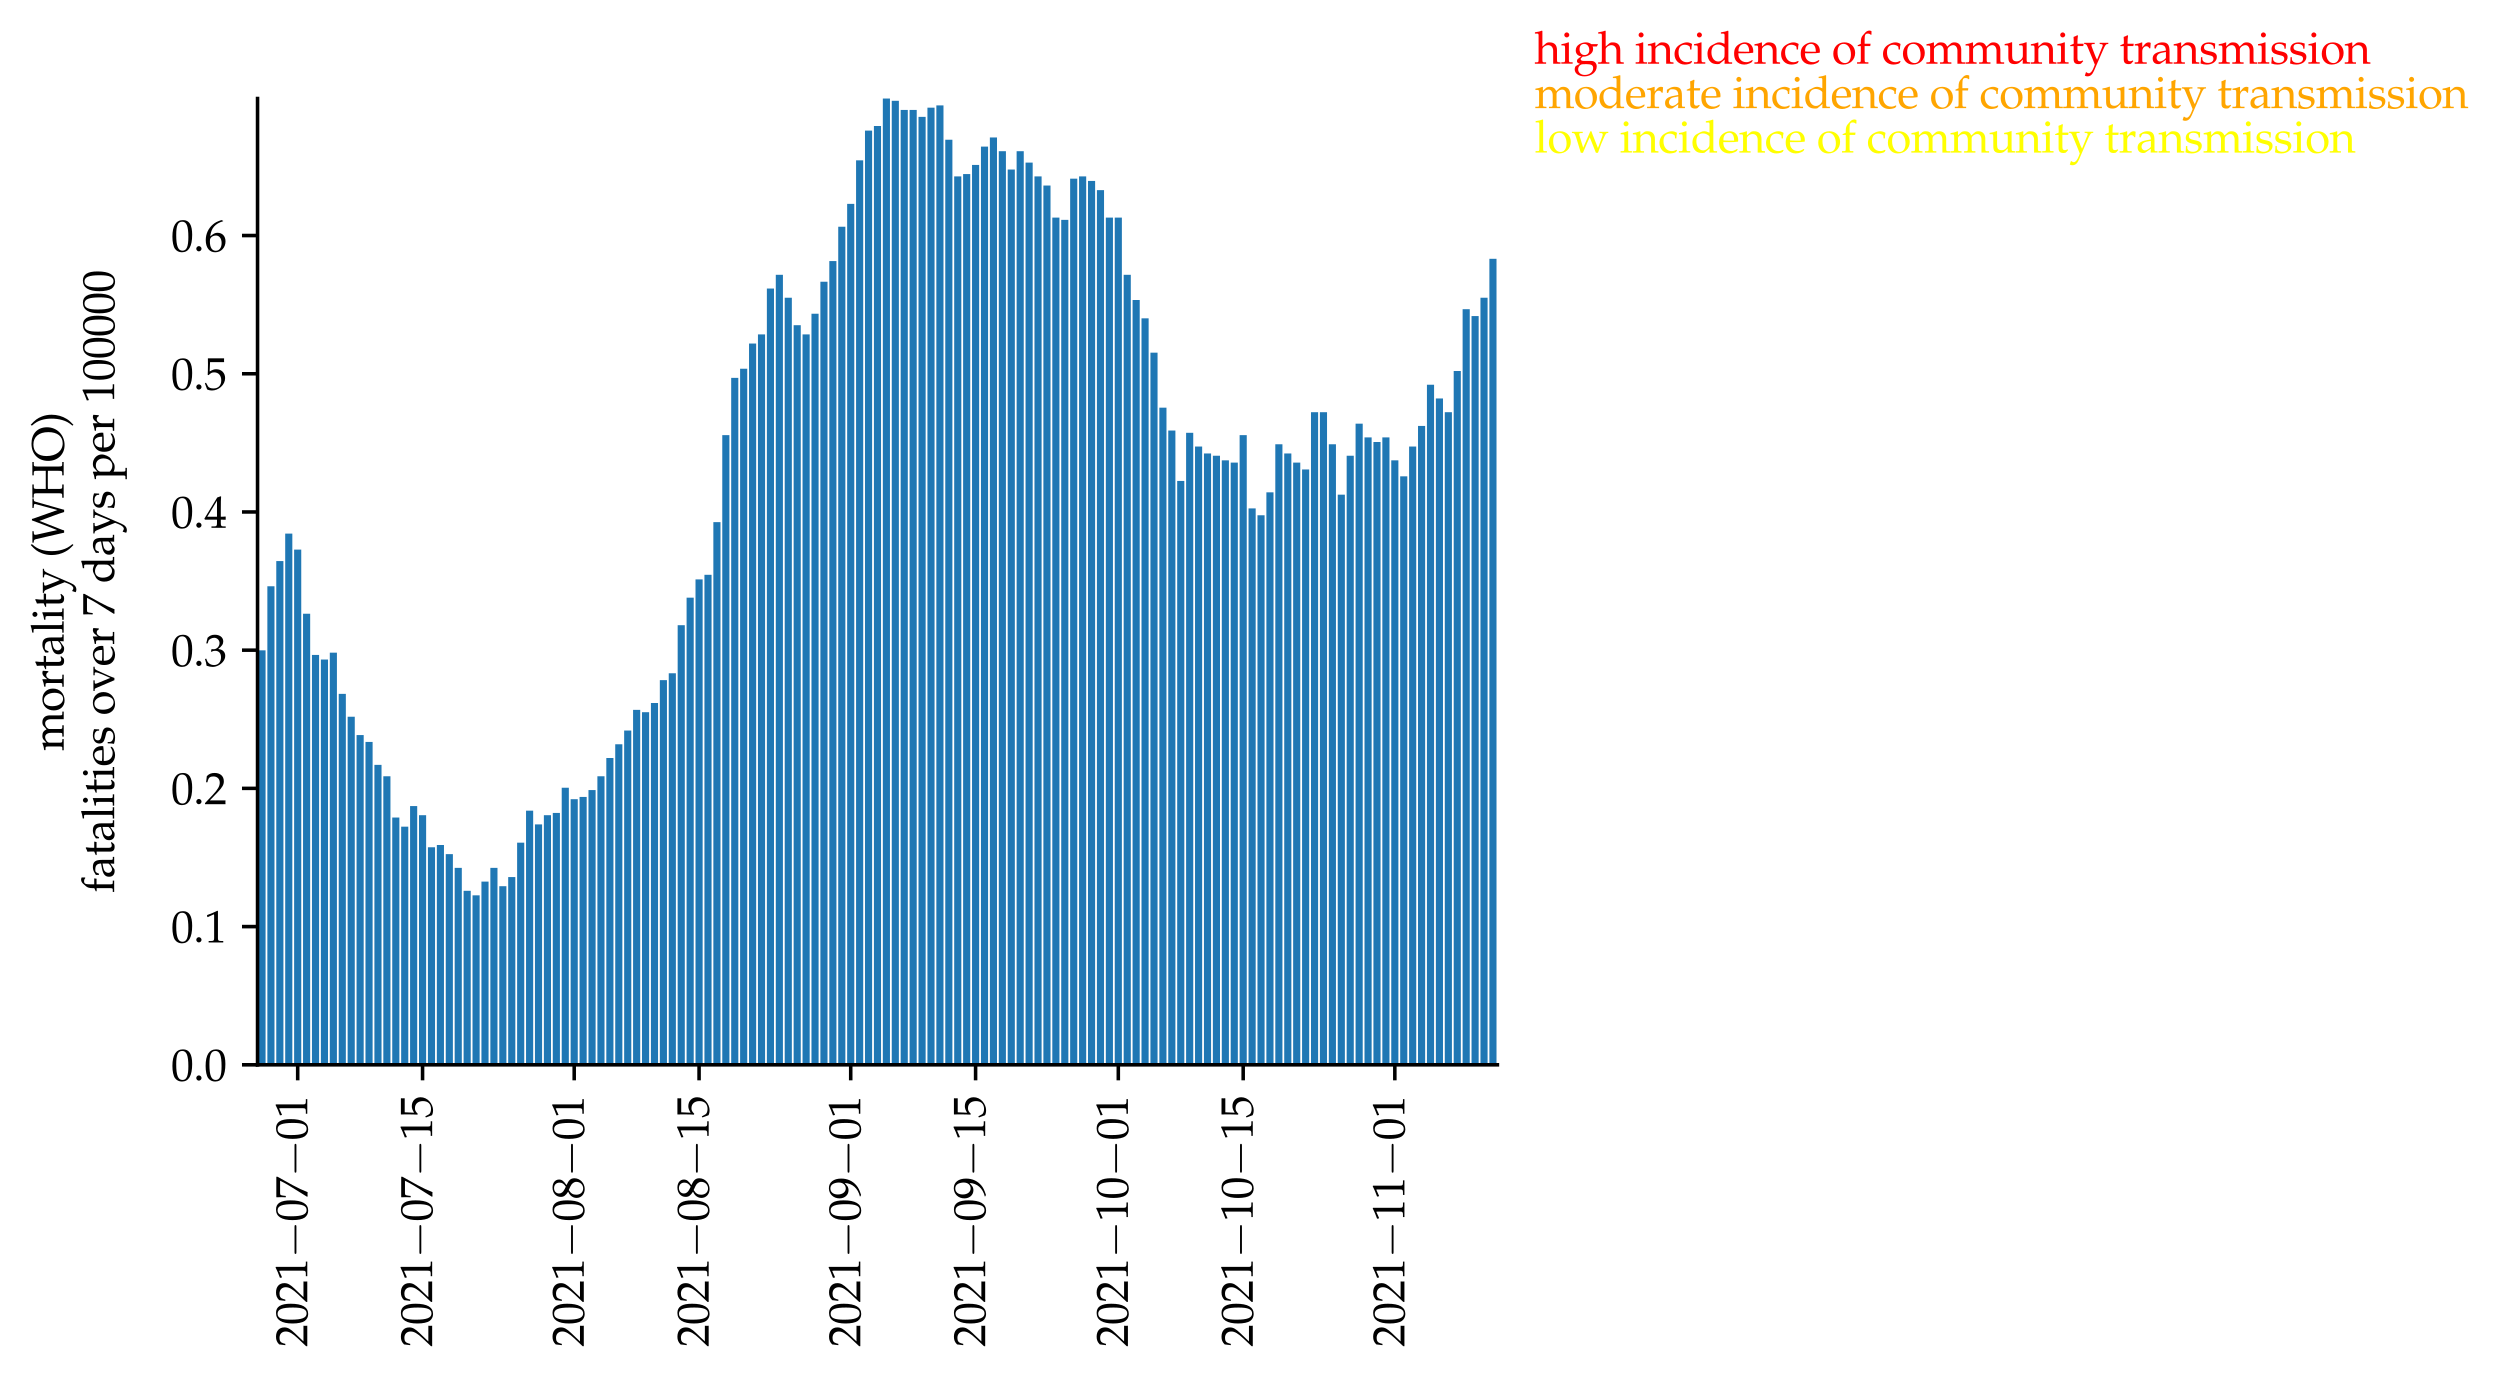 <?xml version="1.0" encoding="utf-8" standalone="no"?>
<!DOCTYPE svg PUBLIC "-//W3C//DTD SVG 1.1//EN"
  "http://www.w3.org/Graphics/SVG/1.1/DTD/svg11.dtd">
<svg height="310.297pt" version="1.1" viewBox="0 0 562.564 310.297" width="562.564pt" xmlns="http://www.w3.org/2000/svg" xmlns:xlink="http://www.w3.org/1999/xlink">
 <defs>
  <style type="text/css">*{stroke-linecap:butt;stroke-linejoin:round;}</style>
 </defs>
 <g id="figure_1">
  <g id="patch_1">
   <path d="M 0 310.297 
L 562.564 310.297 
L 562.564 0 
L 0 0 
z
" style="fill:#ffffff;"/>
  </g>
  <g id="axes_1">
   <g id="patch_2">
    <path d="M 57.954 239.609 
L 336.954 239.609 
L 336.954 22.169 
L 57.954 22.169 
z
" style="fill:#ffffff;"/>
   </g>
   <g id="patch_3">
    <path clip-path="url(#p4a399f06b4)" d="M 58.155 239.609 
L 59.761 239.609 
L 59.761 146.347 
L 58.155 146.347 
z
" style="fill:#1f77b4;"/>
   </g>
   <g id="patch_4">
    <path clip-path="url(#p4a399f06b4)" d="M 60.162 239.609 
L 61.768 239.609 
L 61.768 131.919 
L 60.162 131.919 
z
" style="fill:#1f77b4;"/>
   </g>
   <g id="patch_5">
    <path clip-path="url(#p4a399f06b4)" d="M 62.169 239.609 
L 63.775 239.609 
L 63.775 126.251 
L 62.169 126.251 
z
" style="fill:#1f77b4;"/>
   </g>
   <g id="patch_6">
    <path clip-path="url(#p4a399f06b4)" d="M 64.177 239.609 
L 65.782 239.609 
L 65.782 120.068 
L 64.177 120.068 
z
" style="fill:#1f77b4;"/>
   </g>
   <g id="patch_7">
    <path clip-path="url(#p4a399f06b4)" d="M 66.184 239.609 
L 67.789 239.609 
L 67.789 123.675 
L 66.184 123.675 
z
" style="fill:#1f77b4;"/>
   </g>
   <g id="patch_8">
    <path clip-path="url(#p4a399f06b4)" d="M 68.191 239.609 
L 69.797 239.609 
L 69.797 138.102 
L 68.191 138.102 
z
" style="fill:#1f77b4;"/>
   </g>
   <g id="patch_9">
    <path clip-path="url(#p4a399f06b4)" d="M 70.198 239.609 
L 71.804 239.609 
L 71.804 147.377 
L 70.198 147.377 
z
" style="fill:#1f77b4;"/>
   </g>
   <g id="patch_10">
    <path clip-path="url(#p4a399f06b4)" d="M 72.205 239.609 
L 73.811 239.609 
L 73.811 148.408 
L 72.205 148.408 
z
" style="fill:#1f77b4;"/>
   </g>
   <g id="patch_11">
    <path clip-path="url(#p4a399f06b4)" d="M 74.213 239.609 
L 75.818 239.609 
L 75.818 146.862 
L 74.213 146.862 
z
" style="fill:#1f77b4;"/>
   </g>
   <g id="patch_12">
    <path clip-path="url(#p4a399f06b4)" d="M 76.22 239.609 
L 77.825 239.609 
L 77.825 156.137 
L 76.22 156.137 
z
" style="fill:#1f77b4;"/>
   </g>
   <g id="patch_13">
    <path clip-path="url(#p4a399f06b4)" d="M 78.227 239.609 
L 79.833 239.609 
L 79.833 161.289 
L 78.227 161.289 
z
" style="fill:#1f77b4;"/>
   </g>
   <g id="patch_14">
    <path clip-path="url(#p4a399f06b4)" d="M 80.234 239.609 
L 81.84 239.609 
L 81.84 165.411 
L 80.234 165.411 
z
" style="fill:#1f77b4;"/>
   </g>
   <g id="patch_15">
    <path clip-path="url(#p4a399f06b4)" d="M 82.241 239.609 
L 83.847 239.609 
L 83.847 166.957 
L 82.241 166.957 
z
" style="fill:#1f77b4;"/>
   </g>
   <g id="patch_16">
    <path clip-path="url(#p4a399f06b4)" d="M 84.248 239.609 
L 85.854 239.609 
L 85.854 172.11 
L 84.248 172.11 
z
" style="fill:#1f77b4;"/>
   </g>
   <g id="patch_17">
    <path clip-path="url(#p4a399f06b4)" d="M 86.256 239.609 
L 87.861 239.609 
L 87.861 174.686 
L 86.256 174.686 
z
" style="fill:#1f77b4;"/>
   </g>
   <g id="patch_18">
    <path clip-path="url(#p4a399f06b4)" d="M 88.263 239.609 
L 89.869 239.609 
L 89.869 183.961 
L 88.263 183.961 
z
" style="fill:#1f77b4;"/>
   </g>
   <g id="patch_19">
    <path clip-path="url(#p4a399f06b4)" d="M 90.27 239.609 
L 91.876 239.609 
L 91.876 186.022 
L 90.27 186.022 
z
" style="fill:#1f77b4;"/>
   </g>
   <g id="patch_20">
    <path clip-path="url(#p4a399f06b4)" d="M 92.277 239.609 
L 93.883 239.609 
L 93.883 181.384 
L 92.277 181.384 
z
" style="fill:#1f77b4;"/>
   </g>
   <g id="patch_21">
    <path clip-path="url(#p4a399f06b4)" d="M 94.284 239.609 
L 95.89 239.609 
L 95.89 183.445 
L 94.284 183.445 
z
" style="fill:#1f77b4;"/>
   </g>
   <g id="patch_22">
    <path clip-path="url(#p4a399f06b4)" d="M 96.292 239.609 
L 97.897 239.609 
L 97.897 190.659 
L 96.292 190.659 
z
" style="fill:#1f77b4;"/>
   </g>
   <g id="patch_23">
    <path clip-path="url(#p4a399f06b4)" d="M 98.299 239.609 
L 99.905 239.609 
L 99.905 190.144 
L 98.299 190.144 
z
" style="fill:#1f77b4;"/>
   </g>
   <g id="patch_24">
    <path clip-path="url(#p4a399f06b4)" d="M 100.306 239.609 
L 101.912 239.609 
L 101.912 192.205 
L 100.306 192.205 
z
" style="fill:#1f77b4;"/>
   </g>
   <g id="patch_25">
    <path clip-path="url(#p4a399f06b4)" d="M 102.313 239.609 
L 103.919 239.609 
L 103.919 195.296 
L 102.313 195.296 
z
" style="fill:#1f77b4;"/>
   </g>
   <g id="patch_26">
    <path clip-path="url(#p4a399f06b4)" d="M 104.32 239.609 
L 105.926 239.609 
L 105.926 200.449 
L 104.32 200.449 
z
" style="fill:#1f77b4;"/>
   </g>
   <g id="patch_27">
    <path clip-path="url(#p4a399f06b4)" d="M 106.328 239.609 
L 107.933 239.609 
L 107.933 201.48 
L 106.328 201.48 
z
" style="fill:#1f77b4;"/>
   </g>
   <g id="patch_28">
    <path clip-path="url(#p4a399f06b4)" d="M 108.335 239.609 
L 109.941 239.609 
L 109.941 198.388 
L 108.335 198.388 
z
" style="fill:#1f77b4;"/>
   </g>
   <g id="patch_29">
    <path clip-path="url(#p4a399f06b4)" d="M 110.342 239.609 
L 111.948 239.609 
L 111.948 195.296 
L 110.342 195.296 
z
" style="fill:#1f77b4;"/>
   </g>
   <g id="patch_30">
    <path clip-path="url(#p4a399f06b4)" d="M 112.349 239.609 
L 113.955 239.609 
L 113.955 199.418 
L 112.349 199.418 
z
" style="fill:#1f77b4;"/>
   </g>
   <g id="patch_31">
    <path clip-path="url(#p4a399f06b4)" d="M 114.356 239.609 
L 115.962 239.609 
L 115.962 197.357 
L 114.356 197.357 
z
" style="fill:#1f77b4;"/>
   </g>
   <g id="patch_32">
    <path clip-path="url(#p4a399f06b4)" d="M 116.364 239.609 
L 117.969 239.609 
L 117.969 189.629 
L 116.364 189.629 
z
" style="fill:#1f77b4;"/>
   </g>
   <g id="patch_33">
    <path clip-path="url(#p4a399f06b4)" d="M 118.371 239.609 
L 119.977 239.609 
L 119.977 182.415 
L 118.371 182.415 
z
" style="fill:#1f77b4;"/>
   </g>
   <g id="patch_34">
    <path clip-path="url(#p4a399f06b4)" d="M 120.378 239.609 
L 121.984 239.609 
L 121.984 185.506 
L 120.378 185.506 
z
" style="fill:#1f77b4;"/>
   </g>
   <g id="patch_35">
    <path clip-path="url(#p4a399f06b4)" d="M 122.385 239.609 
L 123.991 239.609 
L 123.991 183.445 
L 122.385 183.445 
z
" style="fill:#1f77b4;"/>
   </g>
   <g id="patch_36">
    <path clip-path="url(#p4a399f06b4)" d="M 124.392 239.609 
L 125.998 239.609 
L 125.998 182.93 
L 124.392 182.93 
z
" style="fill:#1f77b4;"/>
   </g>
   <g id="patch_37">
    <path clip-path="url(#p4a399f06b4)" d="M 126.4 239.609 
L 128.005 239.609 
L 128.005 177.262 
L 126.4 177.262 
z
" style="fill:#1f77b4;"/>
   </g>
   <g id="patch_38">
    <path clip-path="url(#p4a399f06b4)" d="M 128.407 239.609 
L 130.013 239.609 
L 130.013 179.839 
L 128.407 179.839 
z
" style="fill:#1f77b4;"/>
   </g>
   <g id="patch_39">
    <path clip-path="url(#p4a399f06b4)" d="M 130.414 239.609 
L 132.02 239.609 
L 132.02 179.323 
L 130.414 179.323 
z
" style="fill:#1f77b4;"/>
   </g>
   <g id="patch_40">
    <path clip-path="url(#p4a399f06b4)" d="M 132.421 239.609 
L 134.027 239.609 
L 134.027 177.778 
L 132.421 177.778 
z
" style="fill:#1f77b4;"/>
   </g>
   <g id="patch_41">
    <path clip-path="url(#p4a399f06b4)" d="M 134.428 239.609 
L 136.034 239.609 
L 136.034 174.686 
L 134.428 174.686 
z
" style="fill:#1f77b4;"/>
   </g>
   <g id="patch_42">
    <path clip-path="url(#p4a399f06b4)" d="M 136.436 239.609 
L 138.041 239.609 
L 138.041 170.564 
L 136.436 170.564 
z
" style="fill:#1f77b4;"/>
   </g>
   <g id="patch_43">
    <path clip-path="url(#p4a399f06b4)" d="M 138.443 239.609 
L 140.048 239.609 
L 140.048 167.472 
L 138.443 167.472 
z
" style="fill:#1f77b4;"/>
   </g>
   <g id="patch_44">
    <path clip-path="url(#p4a399f06b4)" d="M 140.45 239.609 
L 142.056 239.609 
L 142.056 164.381 
L 140.45 164.381 
z
" style="fill:#1f77b4;"/>
   </g>
   <g id="patch_45">
    <path clip-path="url(#p4a399f06b4)" d="M 142.457 239.609 
L 144.063 239.609 
L 144.063 159.743 
L 142.457 159.743 
z
" style="fill:#1f77b4;"/>
   </g>
   <g id="patch_46">
    <path clip-path="url(#p4a399f06b4)" d="M 144.464 239.609 
L 146.07 239.609 
L 146.07 160.259 
L 144.464 160.259 
z
" style="fill:#1f77b4;"/>
   </g>
   <g id="patch_47">
    <path clip-path="url(#p4a399f06b4)" d="M 146.472 239.609 
L 148.077 239.609 
L 148.077 158.198 
L 146.472 158.198 
z
" style="fill:#1f77b4;"/>
   </g>
   <g id="patch_48">
    <path clip-path="url(#p4a399f06b4)" d="M 148.479 239.609 
L 150.084 239.609 
L 150.084 153.045 
L 148.479 153.045 
z
" style="fill:#1f77b4;"/>
   </g>
   <g id="patch_49">
    <path clip-path="url(#p4a399f06b4)" d="M 150.486 239.609 
L 152.092 239.609 
L 152.092 151.499 
L 150.486 151.499 
z
" style="fill:#1f77b4;"/>
   </g>
   <g id="patch_50">
    <path clip-path="url(#p4a399f06b4)" d="M 152.493 239.609 
L 154.099 239.609 
L 154.099 140.679 
L 152.493 140.679 
z
" style="fill:#1f77b4;"/>
   </g>
   <g id="patch_51">
    <path clip-path="url(#p4a399f06b4)" d="M 154.5 239.609 
L 156.106 239.609 
L 156.106 134.496 
L 154.5 134.496 
z
" style="fill:#1f77b4;"/>
   </g>
   <g id="patch_52">
    <path clip-path="url(#p4a399f06b4)" d="M 156.507 239.609 
L 158.113 239.609 
L 158.113 130.374 
L 156.507 130.374 
z
" style="fill:#1f77b4;"/>
   </g>
   <g id="patch_53">
    <path clip-path="url(#p4a399f06b4)" d="M 158.515 239.609 
L 160.12 239.609 
L 160.12 129.343 
L 158.515 129.343 
z
" style="fill:#1f77b4;"/>
   </g>
   <g id="patch_54">
    <path clip-path="url(#p4a399f06b4)" d="M 160.522 239.609 
L 162.128 239.609 
L 162.128 117.492 
L 160.522 117.492 
z
" style="fill:#1f77b4;"/>
   </g>
   <g id="patch_55">
    <path clip-path="url(#p4a399f06b4)" d="M 162.529 239.609 
L 164.135 239.609 
L 164.135 97.912 
L 162.529 97.912 
z
" style="fill:#1f77b4;"/>
   </g>
   <g id="patch_56">
    <path clip-path="url(#p4a399f06b4)" d="M 164.536 239.609 
L 166.142 239.609 
L 166.142 85.031 
L 164.536 85.031 
z
" style="fill:#1f77b4;"/>
   </g>
   <g id="patch_57">
    <path clip-path="url(#p4a399f06b4)" d="M 166.543 239.609 
L 168.149 239.609 
L 168.149 82.97 
L 166.543 82.97 
z
" style="fill:#1f77b4;"/>
   </g>
   <g id="patch_58">
    <path clip-path="url(#p4a399f06b4)" d="M 168.551 239.609 
L 170.156 239.609 
L 170.156 77.302 
L 168.551 77.302 
z
" style="fill:#1f77b4;"/>
   </g>
   <g id="patch_59">
    <path clip-path="url(#p4a399f06b4)" d="M 170.558 239.609 
L 172.164 239.609 
L 172.164 75.241 
L 170.558 75.241 
z
" style="fill:#1f77b4;"/>
   </g>
   <g id="patch_60">
    <path clip-path="url(#p4a399f06b4)" d="M 172.565 239.609 
L 174.171 239.609 
L 174.171 64.935 
L 172.565 64.935 
z
" style="fill:#1f77b4;"/>
   </g>
   <g id="patch_61">
    <path clip-path="url(#p4a399f06b4)" d="M 174.572 239.609 
L 176.178 239.609 
L 176.178 61.844 
L 174.572 61.844 
z
" style="fill:#1f77b4;"/>
   </g>
   <g id="patch_62">
    <path clip-path="url(#p4a399f06b4)" d="M 176.579 239.609 
L 178.185 239.609 
L 178.185 66.997 
L 176.579 66.997 
z
" style="fill:#1f77b4;"/>
   </g>
   <g id="patch_63">
    <path clip-path="url(#p4a399f06b4)" d="M 178.587 239.609 
L 180.192 239.609 
L 180.192 73.18 
L 178.587 73.18 
z
" style="fill:#1f77b4;"/>
   </g>
   <g id="patch_64">
    <path clip-path="url(#p4a399f06b4)" d="M 180.594 239.609 
L 182.2 239.609 
L 182.2 75.241 
L 180.594 75.241 
z
" style="fill:#1f77b4;"/>
   </g>
   <g id="patch_65">
    <path clip-path="url(#p4a399f06b4)" d="M 182.601 239.609 
L 184.207 239.609 
L 184.207 70.603 
L 182.601 70.603 
z
" style="fill:#1f77b4;"/>
   </g>
   <g id="patch_66">
    <path clip-path="url(#p4a399f06b4)" d="M 184.608 239.609 
L 186.214 239.609 
L 186.214 63.39 
L 184.608 63.39 
z
" style="fill:#1f77b4;"/>
   </g>
   <g id="patch_67">
    <path clip-path="url(#p4a399f06b4)" d="M 186.615 239.609 
L 188.221 239.609 
L 188.221 58.752 
L 186.615 58.752 
z
" style="fill:#1f77b4;"/>
   </g>
   <g id="patch_68">
    <path clip-path="url(#p4a399f06b4)" d="M 188.623 239.609 
L 190.228 239.609 
L 190.228 51.023 
L 188.623 51.023 
z
" style="fill:#1f77b4;"/>
   </g>
   <g id="patch_69">
    <path clip-path="url(#p4a399f06b4)" d="M 190.63 239.609 
L 192.236 239.609 
L 192.236 45.871 
L 190.63 45.871 
z
" style="fill:#1f77b4;"/>
   </g>
   <g id="patch_70">
    <path clip-path="url(#p4a399f06b4)" d="M 192.637 239.609 
L 194.243 239.609 
L 194.243 36.081 
L 192.637 36.081 
z
" style="fill:#1f77b4;"/>
   </g>
   <g id="patch_71">
    <path clip-path="url(#p4a399f06b4)" d="M 194.644 239.609 
L 196.25 239.609 
L 196.25 29.382 
L 194.644 29.382 
z
" style="fill:#1f77b4;"/>
   </g>
   <g id="patch_72">
    <path clip-path="url(#p4a399f06b4)" d="M 196.651 239.609 
L 198.257 239.609 
L 198.257 28.352 
L 196.651 28.352 
z
" style="fill:#1f77b4;"/>
   </g>
   <g id="patch_73">
    <path clip-path="url(#p4a399f06b4)" d="M 198.659 239.609 
L 200.264 239.609 
L 200.264 22.169 
L 198.659 22.169 
z
" style="fill:#1f77b4;"/>
   </g>
   <g id="patch_74">
    <path clip-path="url(#p4a399f06b4)" d="M 200.666 239.609 
L 202.272 239.609 
L 202.272 22.684 
L 200.666 22.684 
z
" style="fill:#1f77b4;"/>
   </g>
   <g id="patch_75">
    <path clip-path="url(#p4a399f06b4)" d="M 202.673 239.609 
L 204.279 239.609 
L 204.279 24.745 
L 202.673 24.745 
z
" style="fill:#1f77b4;"/>
   </g>
   <g id="patch_76">
    <path clip-path="url(#p4a399f06b4)" d="M 204.68 239.609 
L 206.286 239.609 
L 206.286 24.745 
L 204.68 24.745 
z
" style="fill:#1f77b4;"/>
   </g>
   <g id="patch_77">
    <path clip-path="url(#p4a399f06b4)" d="M 206.687 239.609 
L 208.293 239.609 
L 208.293 26.291 
L 206.687 26.291 
z
" style="fill:#1f77b4;"/>
   </g>
   <g id="patch_78">
    <path clip-path="url(#p4a399f06b4)" d="M 208.695 239.609 
L 210.3 239.609 
L 210.3 24.23 
L 208.695 24.23 
z
" style="fill:#1f77b4;"/>
   </g>
   <g id="patch_79">
    <path clip-path="url(#p4a399f06b4)" d="M 210.702 239.609 
L 212.307 239.609 
L 212.307 23.715 
L 210.702 23.715 
z
" style="fill:#1f77b4;"/>
   </g>
   <g id="patch_80">
    <path clip-path="url(#p4a399f06b4)" d="M 212.709 239.609 
L 214.315 239.609 
L 214.315 31.444 
L 212.709 31.444 
z
" style="fill:#1f77b4;"/>
   </g>
   <g id="patch_81">
    <path clip-path="url(#p4a399f06b4)" d="M 214.716 239.609 
L 216.322 239.609 
L 216.322 39.688 
L 214.716 39.688 
z
" style="fill:#1f77b4;"/>
   </g>
   <g id="patch_82">
    <path clip-path="url(#p4a399f06b4)" d="M 216.723 239.609 
L 218.329 239.609 
L 218.329 39.172 
L 216.723 39.172 
z
" style="fill:#1f77b4;"/>
   </g>
   <g id="patch_83">
    <path clip-path="url(#p4a399f06b4)" d="M 218.731 239.609 
L 220.336 239.609 
L 220.336 37.111 
L 218.731 37.111 
z
" style="fill:#1f77b4;"/>
   </g>
   <g id="patch_84">
    <path clip-path="url(#p4a399f06b4)" d="M 220.738 239.609 
L 222.343 239.609 
L 222.343 32.989 
L 220.738 32.989 
z
" style="fill:#1f77b4;"/>
   </g>
   <g id="patch_85">
    <path clip-path="url(#p4a399f06b4)" d="M 222.745 239.609 
L 224.351 239.609 
L 224.351 30.928 
L 222.745 30.928 
z
" style="fill:#1f77b4;"/>
   </g>
   <g id="patch_86">
    <path clip-path="url(#p4a399f06b4)" d="M 224.752 239.609 
L 226.358 239.609 
L 226.358 34.02 
L 224.752 34.02 
z
" style="fill:#1f77b4;"/>
   </g>
   <g id="patch_87">
    <path clip-path="url(#p4a399f06b4)" d="M 226.759 239.609 
L 228.365 239.609 
L 228.365 38.142 
L 226.759 38.142 
z
" style="fill:#1f77b4;"/>
   </g>
   <g id="patch_88">
    <path clip-path="url(#p4a399f06b4)" d="M 228.766 239.609 
L 230.372 239.609 
L 230.372 34.02 
L 228.766 34.02 
z
" style="fill:#1f77b4;"/>
   </g>
   <g id="patch_89">
    <path clip-path="url(#p4a399f06b4)" d="M 230.774 239.609 
L 232.379 239.609 
L 232.379 36.596 
L 230.774 36.596 
z
" style="fill:#1f77b4;"/>
   </g>
   <g id="patch_90">
    <path clip-path="url(#p4a399f06b4)" d="M 232.781 239.609 
L 234.387 239.609 
L 234.387 39.688 
L 232.781 39.688 
z
" style="fill:#1f77b4;"/>
   </g>
   <g id="patch_91">
    <path clip-path="url(#p4a399f06b4)" d="M 234.788 239.609 
L 236.394 239.609 
L 236.394 41.749 
L 234.788 41.749 
z
" style="fill:#1f77b4;"/>
   </g>
   <g id="patch_92">
    <path clip-path="url(#p4a399f06b4)" d="M 236.795 239.609 
L 238.401 239.609 
L 238.401 48.962 
L 236.795 48.962 
z
" style="fill:#1f77b4;"/>
   </g>
   <g id="patch_93">
    <path clip-path="url(#p4a399f06b4)" d="M 238.802 239.609 
L 240.408 239.609 
L 240.408 49.478 
L 238.802 49.478 
z
" style="fill:#1f77b4;"/>
   </g>
   <g id="patch_94">
    <path clip-path="url(#p4a399f06b4)" d="M 240.81 239.609 
L 242.415 239.609 
L 242.415 40.203 
L 240.81 40.203 
z
" style="fill:#1f77b4;"/>
   </g>
   <g id="patch_95">
    <path clip-path="url(#p4a399f06b4)" d="M 242.817 239.609 
L 244.423 239.609 
L 244.423 39.688 
L 242.817 39.688 
z
" style="fill:#1f77b4;"/>
   </g>
   <g id="patch_96">
    <path clip-path="url(#p4a399f06b4)" d="M 244.824 239.609 
L 246.43 239.609 
L 246.43 40.718 
L 244.824 40.718 
z
" style="fill:#1f77b4;"/>
   </g>
   <g id="patch_97">
    <path clip-path="url(#p4a399f06b4)" d="M 246.831 239.609 
L 248.437 239.609 
L 248.437 42.779 
L 246.831 42.779 
z
" style="fill:#1f77b4;"/>
   </g>
   <g id="patch_98">
    <path clip-path="url(#p4a399f06b4)" d="M 248.838 239.609 
L 250.444 239.609 
L 250.444 48.962 
L 248.838 48.962 
z
" style="fill:#1f77b4;"/>
   </g>
   <g id="patch_99">
    <path clip-path="url(#p4a399f06b4)" d="M 250.846 239.609 
L 252.451 239.609 
L 252.451 48.962 
L 250.846 48.962 
z
" style="fill:#1f77b4;"/>
   </g>
   <g id="patch_100">
    <path clip-path="url(#p4a399f06b4)" d="M 252.853 239.609 
L 254.459 239.609 
L 254.459 61.844 
L 252.853 61.844 
z
" style="fill:#1f77b4;"/>
   </g>
   <g id="patch_101">
    <path clip-path="url(#p4a399f06b4)" d="M 254.86 239.609 
L 256.466 239.609 
L 256.466 67.512 
L 254.86 67.512 
z
" style="fill:#1f77b4;"/>
   </g>
   <g id="patch_102">
    <path clip-path="url(#p4a399f06b4)" d="M 256.867 239.609 
L 258.473 239.609 
L 258.473 71.634 
L 256.867 71.634 
z
" style="fill:#1f77b4;"/>
   </g>
   <g id="patch_103">
    <path clip-path="url(#p4a399f06b4)" d="M 258.874 239.609 
L 260.48 239.609 
L 260.48 79.363 
L 258.874 79.363 
z
" style="fill:#1f77b4;"/>
   </g>
   <g id="patch_104">
    <path clip-path="url(#p4a399f06b4)" d="M 260.882 239.609 
L 262.487 239.609 
L 262.487 91.729 
L 260.882 91.729 
z
" style="fill:#1f77b4;"/>
   </g>
   <g id="patch_105">
    <path clip-path="url(#p4a399f06b4)" d="M 262.889 239.609 
L 264.495 239.609 
L 264.495 96.882 
L 262.889 96.882 
z
" style="fill:#1f77b4;"/>
   </g>
   <g id="patch_106">
    <path clip-path="url(#p4a399f06b4)" d="M 264.896 239.609 
L 266.502 239.609 
L 266.502 108.217 
L 264.896 108.217 
z
" style="fill:#1f77b4;"/>
   </g>
   <g id="patch_107">
    <path clip-path="url(#p4a399f06b4)" d="M 266.903 239.609 
L 268.509 239.609 
L 268.509 97.397 
L 266.903 97.397 
z
" style="fill:#1f77b4;"/>
   </g>
   <g id="patch_108">
    <path clip-path="url(#p4a399f06b4)" d="M 268.91 239.609 
L 270.516 239.609 
L 270.516 100.488 
L 268.91 100.488 
z
" style="fill:#1f77b4;"/>
   </g>
   <g id="patch_109">
    <path clip-path="url(#p4a399f06b4)" d="M 270.918 239.609 
L 272.523 239.609 
L 272.523 102.034 
L 270.918 102.034 
z
" style="fill:#1f77b4;"/>
   </g>
   <g id="patch_110">
    <path clip-path="url(#p4a399f06b4)" d="M 272.925 239.609 
L 274.531 239.609 
L 274.531 102.549 
L 272.925 102.549 
z
" style="fill:#1f77b4;"/>
   </g>
   <g id="patch_111">
    <path clip-path="url(#p4a399f06b4)" d="M 274.932 239.609 
L 276.538 239.609 
L 276.538 103.58 
L 274.932 103.58 
z
" style="fill:#1f77b4;"/>
   </g>
   <g id="patch_112">
    <path clip-path="url(#p4a399f06b4)" d="M 276.939 239.609 
L 278.545 239.609 
L 278.545 104.095 
L 276.939 104.095 
z
" style="fill:#1f77b4;"/>
   </g>
   <g id="patch_113">
    <path clip-path="url(#p4a399f06b4)" d="M 278.946 239.609 
L 280.552 239.609 
L 280.552 97.912 
L 278.946 97.912 
z
" style="fill:#1f77b4;"/>
   </g>
   <g id="patch_114">
    <path clip-path="url(#p4a399f06b4)" d="M 280.954 239.609 
L 282.559 239.609 
L 282.559 114.4 
L 280.954 114.4 
z
" style="fill:#1f77b4;"/>
   </g>
   <g id="patch_115">
    <path clip-path="url(#p4a399f06b4)" d="M 282.961 239.609 
L 284.566 239.609 
L 284.566 115.946 
L 282.961 115.946 
z
" style="fill:#1f77b4;"/>
   </g>
   <g id="patch_116">
    <path clip-path="url(#p4a399f06b4)" d="M 284.968 239.609 
L 286.574 239.609 
L 286.574 110.794 
L 284.968 110.794 
z
" style="fill:#1f77b4;"/>
   </g>
   <g id="patch_117">
    <path clip-path="url(#p4a399f06b4)" d="M 286.975 239.609 
L 288.581 239.609 
L 288.581 99.973 
L 286.975 99.973 
z
" style="fill:#1f77b4;"/>
   </g>
   <g id="patch_118">
    <path clip-path="url(#p4a399f06b4)" d="M 288.982 239.609 
L 290.588 239.609 
L 290.588 102.034 
L 288.982 102.034 
z
" style="fill:#1f77b4;"/>
   </g>
   <g id="patch_119">
    <path clip-path="url(#p4a399f06b4)" d="M 290.989 239.609 
L 292.595 239.609 
L 292.595 104.095 
L 290.989 104.095 
z
" style="fill:#1f77b4;"/>
   </g>
   <g id="patch_120">
    <path clip-path="url(#p4a399f06b4)" d="M 292.997 239.609 
L 294.602 239.609 
L 294.602 105.641 
L 292.997 105.641 
z
" style="fill:#1f77b4;"/>
   </g>
   <g id="patch_121">
    <path clip-path="url(#p4a399f06b4)" d="M 295.004 239.609 
L 296.61 239.609 
L 296.61 92.76 
L 295.004 92.76 
z
" style="fill:#1f77b4;"/>
   </g>
   <g id="patch_122">
    <path clip-path="url(#p4a399f06b4)" d="M 297.011 239.609 
L 298.617 239.609 
L 298.617 92.76 
L 297.011 92.76 
z
" style="fill:#1f77b4;"/>
   </g>
   <g id="patch_123">
    <path clip-path="url(#p4a399f06b4)" d="M 299.018 239.609 
L 300.624 239.609 
L 300.624 99.973 
L 299.018 99.973 
z
" style="fill:#1f77b4;"/>
   </g>
   <g id="patch_124">
    <path clip-path="url(#p4a399f06b4)" d="M 301.025 239.609 
L 302.631 239.609 
L 302.631 111.309 
L 301.025 111.309 
z
" style="fill:#1f77b4;"/>
   </g>
   <g id="patch_125">
    <path clip-path="url(#p4a399f06b4)" d="M 303.033 239.609 
L 304.638 239.609 
L 304.638 102.549 
L 303.033 102.549 
z
" style="fill:#1f77b4;"/>
   </g>
   <g id="patch_126">
    <path clip-path="url(#p4a399f06b4)" d="M 305.04 239.609 
L 306.646 239.609 
L 306.646 95.336 
L 305.04 95.336 
z
" style="fill:#1f77b4;"/>
   </g>
   <g id="patch_127">
    <path clip-path="url(#p4a399f06b4)" d="M 307.047 239.609 
L 308.653 239.609 
L 308.653 98.427 
L 307.047 98.427 
z
" style="fill:#1f77b4;"/>
   </g>
   <g id="patch_128">
    <path clip-path="url(#p4a399f06b4)" d="M 309.054 239.609 
L 310.66 239.609 
L 310.66 99.458 
L 309.054 99.458 
z
" style="fill:#1f77b4;"/>
   </g>
   <g id="patch_129">
    <path clip-path="url(#p4a399f06b4)" d="M 311.061 239.609 
L 312.667 239.609 
L 312.667 98.427 
L 311.061 98.427 
z
" style="fill:#1f77b4;"/>
   </g>
   <g id="patch_130">
    <path clip-path="url(#p4a399f06b4)" d="M 313.069 239.609 
L 314.674 239.609 
L 314.674 103.58 
L 313.069 103.58 
z
" style="fill:#1f77b4;"/>
   </g>
   <g id="patch_131">
    <path clip-path="url(#p4a399f06b4)" d="M 315.076 239.609 
L 316.682 239.609 
L 316.682 107.187 
L 315.076 107.187 
z
" style="fill:#1f77b4;"/>
   </g>
   <g id="patch_132">
    <path clip-path="url(#p4a399f06b4)" d="M 317.083 239.609 
L 318.689 239.609 
L 318.689 100.488 
L 317.083 100.488 
z
" style="fill:#1f77b4;"/>
   </g>
   <g id="patch_133">
    <path clip-path="url(#p4a399f06b4)" d="M 319.09 239.609 
L 320.696 239.609 
L 320.696 95.851 
L 319.09 95.851 
z
" style="fill:#1f77b4;"/>
   </g>
   <g id="patch_134">
    <path clip-path="url(#p4a399f06b4)" d="M 321.097 239.609 
L 322.703 239.609 
L 322.703 86.576 
L 321.097 86.576 
z
" style="fill:#1f77b4;"/>
   </g>
   <g id="patch_135">
    <path clip-path="url(#p4a399f06b4)" d="M 323.105 239.609 
L 324.71 239.609 
L 324.71 89.668 
L 323.105 89.668 
z
" style="fill:#1f77b4;"/>
   </g>
   <g id="patch_136">
    <path clip-path="url(#p4a399f06b4)" d="M 325.112 239.609 
L 326.718 239.609 
L 326.718 92.76 
L 325.112 92.76 
z
" style="fill:#1f77b4;"/>
   </g>
   <g id="patch_137">
    <path clip-path="url(#p4a399f06b4)" d="M 327.119 239.609 
L 328.725 239.609 
L 328.725 83.485 
L 327.119 83.485 
z
" style="fill:#1f77b4;"/>
   </g>
   <g id="patch_138">
    <path clip-path="url(#p4a399f06b4)" d="M 329.126 239.609 
L 330.732 239.609 
L 330.732 69.573 
L 329.126 69.573 
z
" style="fill:#1f77b4;"/>
   </g>
   <g id="patch_139">
    <path clip-path="url(#p4a399f06b4)" d="M 331.133 239.609 
L 332.739 239.609 
L 332.739 71.119 
L 331.133 71.119 
z
" style="fill:#1f77b4;"/>
   </g>
   <g id="patch_140">
    <path clip-path="url(#p4a399f06b4)" d="M 333.141 239.609 
L 334.746 239.609 
L 334.746 66.997 
L 333.141 66.997 
z
" style="fill:#1f77b4;"/>
   </g>
   <g id="patch_141">
    <path clip-path="url(#p4a399f06b4)" d="M 335.148 239.609 
L 336.754 239.609 
L 336.754 58.237 
L 335.148 58.237 
z
" style="fill:#1f77b4;"/>
   </g>
   <g id="matplotlib.axis_1">
    <g id="xtick_1">
     <g id="line2d_1">
      <defs>
       <path d="M 0 0 
L 0 3.5 
" id="m0fbe881930" style="stroke:#000000;stroke-width:0.8;"/>
      </defs>
      <g>
       <use style="stroke:#000000;stroke-width:0.8;" x="66.987" xlink:href="#m0fbe881930" y="239.609"/>
      </g>
     </g>
     <g id="text_1">
      <!-- $\mathdefault{2021{-}07{-}01}$ -->
      <g transform="translate(69.146 303.097)rotate(-90)scale(0.1 -0.1)">
       <defs>
        <path d="M 102 160 
L 102 0 
C 1299 0 1299 0 1530 0 
C 1760 0 1760 0 2995 0 
C 2982 125 2982 186 2982 269 
C 2982 348 2982 407 2995 539 
C 2259 539 1965 539 781 539 
L 1946 1761 
C 2566 2414 2758 2763 2758 3238 
C 2758 3966 2259 4416 1446 4416 
C 986 4416 672 4288 358 3969 
L 250 3099 
L 435 3099 
L 518 3393 
C 621 3763 851 3923 1280 3923 
C 1830 3923 2182 3577 2182 3035 
C 2182 2555 1914 2083 1190 1316 
L 102 160 
z
" id="URWPalladioL-Roma-32" transform="scale(0.016)"/>
        <path d="M 1683 4416 
C 691 4416 186 3628 186 2077 
C 186 1326 320 680 544 366 
C 768 51 1126 -128 1523 -128 
C 2490 -128 2976 705 2976 2346 
C 2976 3749 2560 4416 1683 4416 
z
M 1568 4192 
C 2189 4192 2438 3564 2438 2025 
C 2438 661 2195 96 1606 96 
C 986 96 723 744 723 2308 
C 723 3660 960 4192 1568 4192 
z
" id="URWPalladioL-Roma-30" transform="scale(0.016)"/>
        <path d="M 429 3584 
L 493 3584 
L 1318 3956 
C 1325 3962 1331 3962 1338 3962 
C 1376 3962 1389 3905 1389 3751 
L 1389 613 
C 1389 276 1318 205 973 205 
L 614 205 
L 614 0 
C 1600 0 1600 0 1670 0 
C 1754 0 1894 0 2112 0 
C 2189 0 2413 0 2675 0 
L 2675 205 
L 2342 205 
C 1990 205 1926 276 1926 612 
L 1926 4443 
L 1837 4475 
C 1421 4257 966 4065 384 3860 
L 429 3584 
z
" id="URWPalladioL-Roma-31" transform="scale(0.016)"/>
        <path d="M 4218 1472 
C 4326 1472 4442 1472 4442 1600 
C 4442 1728 4326 1728 4218 1728 
L 755 1728 
C 646 1728 531 1728 531 1600 
C 531 1472 646 1472 755 1472 
L 4218 1472 
z
" id="CMSY10-0" transform="scale(0.016)"/>
        <path d="M 358 32 
L 416 -51 
C 666 -32 666 -32 710 -32 
C 755 -32 755 -32 1005 -51 
C 1274 649 1587 1317 2010 2087 
L 3181 4199 
L 3181 4372 
C 2490 4372 2266 4372 1747 4372 
C 1280 4372 966 4372 346 4372 
L 282 4359 
C 301 3750 301 3750 301 3685 
C 301 3614 301 3614 282 3031 
L 474 3031 
L 518 3390 
C 570 3789 614 3840 909 3840 
L 2618 3840 
C 2362 3313 2163 2941 1920 2549 
L 358 32 
z
" id="URWPalladioL-Roma-37" transform="scale(0.016)"/>
       </defs>
       <use transform="scale(0.996)" xlink:href="#URWPalladioL-Roma-32"/>
       <use transform="translate(49.813 0)scale(0.996)" xlink:href="#URWPalladioL-Roma-30"/>
       <use transform="translate(99.626 0)scale(0.996)" xlink:href="#URWPalladioL-Roma-32"/>
       <use transform="translate(149.44 0)scale(0.996)" xlink:href="#URWPalladioL-Roma-31"/>
       <use transform="translate(200.498 0)scale(1.038)" xlink:href="#CMSY10-0"/>
       <use transform="translate(282.44 0)scale(0.996)" xlink:href="#URWPalladioL-Roma-30"/>
       <use transform="translate(332.253 0)scale(0.996)" xlink:href="#URWPalladioL-Roma-37"/>
       <use transform="translate(383.311 0)scale(1.038)" xlink:href="#CMSY10-0"/>
       <use transform="translate(465.253 0)scale(0.996)" xlink:href="#URWPalladioL-Roma-30"/>
       <use transform="translate(515.066 0)scale(0.996)" xlink:href="#URWPalladioL-Roma-31"/>
      </g>
     </g>
    </g>
    <g id="xtick_2">
     <g id="line2d_2">
      <g>
       <use style="stroke:#000000;stroke-width:0.8;" x="95.087" xlink:href="#m0fbe881930" y="239.609"/>
      </g>
     </g>
     <g id="text_2">
      <!-- $\mathdefault{2021{-}07{-}15}$ -->
      <g transform="translate(97.247 303.097)rotate(-90)scale(0.1 -0.1)">
       <defs>
        <path d="M 813 3877 
C 1638 3877 1997 3877 2765 3877 
L 2797 3907 
C 2784 4016 2784 4064 2784 4144 
C 2784 4229 2784 4277 2797 4386 
L 2765 4416 
C 2285 4416 1997 4416 1651 4416 
C 1299 4416 1018 4416 538 4416 
L 506 4403 
C 512 4011 518 3729 518 3523 
C 518 2977 499 2360 480 2077 
L 608 2038 
C 909 2341 1082 2432 1395 2432 
C 2010 2432 2394 1993 2394 1296 
C 2394 580 1984 160 1286 160 
C 941 160 621 277 531 444 
L 237 973 
L 83 883 
C 230 516 307 310 397 27 
C 576 -71 832 -128 1107 -128 
C 1536 -128 1990 59 2342 368 
C 2733 716 2938 1154 2938 1630 
C 2938 2359 2419 2874 1690 2874 
C 1382 2874 1152 2791 755 2554 
L 813 3877 
z
" id="URWPalladioL-Roma-35" transform="scale(0.016)"/>
       </defs>
       <use transform="scale(0.996)" xlink:href="#URWPalladioL-Roma-32"/>
       <use transform="translate(49.813 0)scale(0.996)" xlink:href="#URWPalladioL-Roma-30"/>
       <use transform="translate(99.626 0)scale(0.996)" xlink:href="#URWPalladioL-Roma-32"/>
       <use transform="translate(149.44 0)scale(0.996)" xlink:href="#URWPalladioL-Roma-31"/>
       <use transform="translate(200.498 0)scale(1.038)" xlink:href="#CMSY10-0"/>
       <use transform="translate(282.44 0)scale(0.996)" xlink:href="#URWPalladioL-Roma-30"/>
       <use transform="translate(332.253 0)scale(0.996)" xlink:href="#URWPalladioL-Roma-37"/>
       <use transform="translate(383.311 0)scale(1.038)" xlink:href="#CMSY10-0"/>
       <use transform="translate(465.253 0)scale(0.996)" xlink:href="#URWPalladioL-Roma-31"/>
       <use transform="translate(515.066 0)scale(0.996)" xlink:href="#URWPalladioL-Roma-35"/>
      </g>
     </g>
    </g>
    <g id="xtick_3">
     <g id="line2d_3">
      <g>
       <use style="stroke:#000000;stroke-width:0.8;" x="129.21" xlink:href="#m0fbe881930" y="239.609"/>
      </g>
     </g>
     <g id="text_3">
      <!-- $\mathdefault{2021{-}08{-}01}$ -->
      <g transform="translate(131.369 303.097)rotate(-90)scale(0.1 -0.1)">
       <defs>
        <path d="M 1075 2211 
C 813 2090 704 2019 563 1884 
C 320 1641 192 1352 192 1019 
C 192 359 723 -128 1446 -128 
C 2278 -128 2970 526 2970 1320 
C 2970 1833 2733 2109 2003 2442 
C 2586 2840 2790 3109 2790 3493 
C 2790 4044 2336 4416 1658 4416 
C 896 4416 339 3929 339 3257 
C 339 2821 512 2577 1075 2211 
z
M 1818 1891 
C 2221 1711 2464 1397 2464 1052 
C 2464 513 2061 90 1542 90 
C 998 90 646 475 646 1071 
C 646 1538 832 1833 1306 2122 
L 1818 1891 
z
M 1427 2712 
C 1024 2910 819 3167 819 3487 
C 819 3910 1126 4198 1581 4198 
C 2048 4198 2355 3891 2355 3422 
C 2355 3058 2195 2808 1779 2538 
L 1427 2712 
z
" id="URWPalladioL-Roma-38" transform="scale(0.016)"/>
       </defs>
       <use transform="scale(0.996)" xlink:href="#URWPalladioL-Roma-32"/>
       <use transform="translate(49.813 0)scale(0.996)" xlink:href="#URWPalladioL-Roma-30"/>
       <use transform="translate(99.626 0)scale(0.996)" xlink:href="#URWPalladioL-Roma-32"/>
       <use transform="translate(149.44 0)scale(0.996)" xlink:href="#URWPalladioL-Roma-31"/>
       <use transform="translate(200.498 0)scale(1.038)" xlink:href="#CMSY10-0"/>
       <use transform="translate(282.44 0)scale(0.996)" xlink:href="#URWPalladioL-Roma-30"/>
       <use transform="translate(332.253 0)scale(0.996)" xlink:href="#URWPalladioL-Roma-38"/>
       <use transform="translate(383.311 0)scale(1.038)" xlink:href="#CMSY10-0"/>
       <use transform="translate(465.253 0)scale(0.996)" xlink:href="#URWPalladioL-Roma-30"/>
       <use transform="translate(515.066 0)scale(0.996)" xlink:href="#URWPalladioL-Roma-31"/>
      </g>
     </g>
    </g>
    <g id="xtick_4">
     <g id="line2d_4">
      <g>
       <use style="stroke:#000000;stroke-width:0.8;" x="157.31" xlink:href="#m0fbe881930" y="239.609"/>
      </g>
     </g>
     <g id="text_4">
      <!-- $\mathdefault{2021{-}08{-}15}$ -->
      <g transform="translate(159.47 303.097)rotate(-90)scale(0.1 -0.1)">
       <use transform="scale(0.996)" xlink:href="#URWPalladioL-Roma-32"/>
       <use transform="translate(49.813 0)scale(0.996)" xlink:href="#URWPalladioL-Roma-30"/>
       <use transform="translate(99.626 0)scale(0.996)" xlink:href="#URWPalladioL-Roma-32"/>
       <use transform="translate(149.44 0)scale(0.996)" xlink:href="#URWPalladioL-Roma-31"/>
       <use transform="translate(200.498 0)scale(1.038)" xlink:href="#CMSY10-0"/>
       <use transform="translate(282.44 0)scale(0.996)" xlink:href="#URWPalladioL-Roma-30"/>
       <use transform="translate(332.253 0)scale(0.996)" xlink:href="#URWPalladioL-Roma-38"/>
       <use transform="translate(383.311 0)scale(1.038)" xlink:href="#CMSY10-0"/>
       <use transform="translate(465.253 0)scale(0.996)" xlink:href="#URWPalladioL-Roma-31"/>
       <use transform="translate(515.066 0)scale(0.996)" xlink:href="#URWPalladioL-Roma-35"/>
      </g>
     </g>
    </g>
    <g id="xtick_5">
     <g id="line2d_5">
      <g>
       <use style="stroke:#000000;stroke-width:0.8;" x="191.433" xlink:href="#m0fbe881930" y="239.609"/>
      </g>
     </g>
     <g id="text_5">
      <!-- $\mathdefault{2021{-}09{-}01}$ -->
      <g transform="translate(193.592 303.097)rotate(-90)scale(0.1 -0.1)">
       <defs>
        <path d="M 614 -106 
C 1325 125 1632 272 1978 566 
C 2598 1098 2925 1835 2925 2693 
C 2925 3776 2406 4435 1562 4435 
C 742 4435 128 3795 128 2938 
C 128 2201 608 1664 1274 1664 
C 1491 1664 1741 1734 1856 1830 
L 2304 2202 
C 2253 1125 1555 336 397 54 
L 397 3 
L 614 -106 
z
M 1536 4224 
C 1824 4224 2035 4102 2176 3846 
C 2291 3641 2368 3328 2368 3040 
C 2368 2451 2029 2055 1536 2055 
C 1024 2055 678 2509 678 3174 
C 678 3821 1011 4224 1536 4224 
z
" id="URWPalladioL-Roma-39" transform="scale(0.016)"/>
       </defs>
       <use transform="scale(0.996)" xlink:href="#URWPalladioL-Roma-32"/>
       <use transform="translate(49.813 0)scale(0.996)" xlink:href="#URWPalladioL-Roma-30"/>
       <use transform="translate(99.626 0)scale(0.996)" xlink:href="#URWPalladioL-Roma-32"/>
       <use transform="translate(149.44 0)scale(0.996)" xlink:href="#URWPalladioL-Roma-31"/>
       <use transform="translate(200.498 0)scale(1.038)" xlink:href="#CMSY10-0"/>
       <use transform="translate(282.44 0)scale(0.996)" xlink:href="#URWPalladioL-Roma-30"/>
       <use transform="translate(332.253 0)scale(0.996)" xlink:href="#URWPalladioL-Roma-39"/>
       <use transform="translate(383.311 0)scale(1.038)" xlink:href="#CMSY10-0"/>
       <use transform="translate(465.253 0)scale(0.996)" xlink:href="#URWPalladioL-Roma-30"/>
       <use transform="translate(515.066 0)scale(0.996)" xlink:href="#URWPalladioL-Roma-31"/>
      </g>
     </g>
    </g>
    <g id="xtick_6">
     <g id="line2d_6">
      <g>
       <use style="stroke:#000000;stroke-width:0.8;" x="219.533" xlink:href="#m0fbe881930" y="239.609"/>
      </g>
     </g>
     <g id="text_6">
      <!-- $\mathdefault{2021{-}09{-}15}$ -->
      <g transform="translate(221.693 303.097)rotate(-90)scale(0.1 -0.1)">
       <use transform="scale(0.996)" xlink:href="#URWPalladioL-Roma-32"/>
       <use transform="translate(49.813 0)scale(0.996)" xlink:href="#URWPalladioL-Roma-30"/>
       <use transform="translate(99.626 0)scale(0.996)" xlink:href="#URWPalladioL-Roma-32"/>
       <use transform="translate(149.44 0)scale(0.996)" xlink:href="#URWPalladioL-Roma-31"/>
       <use transform="translate(200.498 0)scale(1.038)" xlink:href="#CMSY10-0"/>
       <use transform="translate(282.44 0)scale(0.996)" xlink:href="#URWPalladioL-Roma-30"/>
       <use transform="translate(332.253 0)scale(0.996)" xlink:href="#URWPalladioL-Roma-39"/>
       <use transform="translate(383.311 0)scale(1.038)" xlink:href="#CMSY10-0"/>
       <use transform="translate(465.253 0)scale(0.996)" xlink:href="#URWPalladioL-Roma-31"/>
       <use transform="translate(515.066 0)scale(0.996)" xlink:href="#URWPalladioL-Roma-35"/>
      </g>
     </g>
    </g>
    <g id="xtick_7">
     <g id="line2d_7">
      <g>
       <use style="stroke:#000000;stroke-width:0.8;" x="251.648" xlink:href="#m0fbe881930" y="239.609"/>
      </g>
     </g>
     <g id="text_7">
      <!-- $\mathdefault{2021{-}10{-}01}$ -->
      <g transform="translate(253.808 303.097)rotate(-90)scale(0.1 -0.1)">
       <use transform="scale(0.996)" xlink:href="#URWPalladioL-Roma-32"/>
       <use transform="translate(49.813 0)scale(0.996)" xlink:href="#URWPalladioL-Roma-30"/>
       <use transform="translate(99.626 0)scale(0.996)" xlink:href="#URWPalladioL-Roma-32"/>
       <use transform="translate(149.44 0)scale(0.996)" xlink:href="#URWPalladioL-Roma-31"/>
       <use transform="translate(200.498 0)scale(1.038)" xlink:href="#CMSY10-0"/>
       <use transform="translate(282.44 0)scale(0.996)" xlink:href="#URWPalladioL-Roma-31"/>
       <use transform="translate(332.253 0)scale(0.996)" xlink:href="#URWPalladioL-Roma-30"/>
       <use transform="translate(383.311 0)scale(1.038)" xlink:href="#CMSY10-0"/>
       <use transform="translate(465.253 0)scale(0.996)" xlink:href="#URWPalladioL-Roma-30"/>
       <use transform="translate(515.066 0)scale(0.996)" xlink:href="#URWPalladioL-Roma-31"/>
      </g>
     </g>
    </g>
    <g id="xtick_8">
     <g id="line2d_8">
      <g>
       <use style="stroke:#000000;stroke-width:0.8;" x="279.749" xlink:href="#m0fbe881930" y="239.609"/>
      </g>
     </g>
     <g id="text_8">
      <!-- $\mathdefault{2021{-}10{-}15}$ -->
      <g transform="translate(281.909 303.097)rotate(-90)scale(0.1 -0.1)">
       <use transform="scale(0.996)" xlink:href="#URWPalladioL-Roma-32"/>
       <use transform="translate(49.813 0)scale(0.996)" xlink:href="#URWPalladioL-Roma-30"/>
       <use transform="translate(99.626 0)scale(0.996)" xlink:href="#URWPalladioL-Roma-32"/>
       <use transform="translate(149.44 0)scale(0.996)" xlink:href="#URWPalladioL-Roma-31"/>
       <use transform="translate(200.498 0)scale(1.038)" xlink:href="#CMSY10-0"/>
       <use transform="translate(282.44 0)scale(0.996)" xlink:href="#URWPalladioL-Roma-31"/>
       <use transform="translate(332.253 0)scale(0.996)" xlink:href="#URWPalladioL-Roma-30"/>
       <use transform="translate(383.311 0)scale(1.038)" xlink:href="#CMSY10-0"/>
       <use transform="translate(465.253 0)scale(0.996)" xlink:href="#URWPalladioL-Roma-31"/>
       <use transform="translate(515.066 0)scale(0.996)" xlink:href="#URWPalladioL-Roma-35"/>
      </g>
     </g>
    </g>
    <g id="xtick_9">
     <g id="line2d_9">
      <g>
       <use style="stroke:#000000;stroke-width:0.8;" x="313.872" xlink:href="#m0fbe881930" y="239.609"/>
      </g>
     </g>
     <g id="text_9">
      <!-- $\mathdefault{2021{-}11{-}01}$ -->
      <g transform="translate(316.031 303.097)rotate(-90)scale(0.1 -0.1)">
       <use transform="scale(0.996)" xlink:href="#URWPalladioL-Roma-32"/>
       <use transform="translate(49.813 0)scale(0.996)" xlink:href="#URWPalladioL-Roma-30"/>
       <use transform="translate(99.626 0)scale(0.996)" xlink:href="#URWPalladioL-Roma-32"/>
       <use transform="translate(149.44 0)scale(0.996)" xlink:href="#URWPalladioL-Roma-31"/>
       <use transform="translate(200.498 0)scale(1.038)" xlink:href="#CMSY10-0"/>
       <use transform="translate(282.44 0)scale(0.996)" xlink:href="#URWPalladioL-Roma-31"/>
       <use transform="translate(332.253 0)scale(0.996)" xlink:href="#URWPalladioL-Roma-31"/>
       <use transform="translate(383.311 0)scale(1.038)" xlink:href="#CMSY10-0"/>
       <use transform="translate(465.253 0)scale(0.996)" xlink:href="#URWPalladioL-Roma-30"/>
       <use transform="translate(515.066 0)scale(0.996)" xlink:href="#URWPalladioL-Roma-31"/>
      </g>
     </g>
    </g>
   </g>
   <g id="matplotlib.axis_2">
    <g id="ytick_1">
     <g id="line2d_10">
      <defs>
       <path d="M 0 0 
L -3.5 0 
" id="md50998a163" style="stroke:#000000;stroke-width:0.8;"/>
      </defs>
      <g>
       <use style="stroke:#000000;stroke-width:0.8;" x="57.954" xlink:href="#md50998a163" y="239.609"/>
      </g>
     </g>
     <g id="text_10">
      <!-- $\mathdefault{0.0}$ -->
      <g transform="translate(38.501 243.173)scale(0.1 -0.1)">
       <defs>
        <path d="M 794 744 
C 602 744 429 564 429 372 
C 429 179 602 0 787 0 
C 992 0 1171 173 1171 372 
C 1171 564 992 744 794 744 
z
" id="URWPalladioL-Roma-2e" transform="scale(0.016)"/>
       </defs>
       <use transform="scale(0.996)" xlink:href="#URWPalladioL-Roma-30"/>
       <use transform="translate(49.813 0)scale(0.996)" xlink:href="#URWPalladioL-Roma-2e"/>
       <use transform="translate(74.72 0)scale(0.996)" xlink:href="#URWPalladioL-Roma-30"/>
      </g>
     </g>
    </g>
    <g id="ytick_2">
     <g id="line2d_11">
      <g>
       <use style="stroke:#000000;stroke-width:0.8;" x="57.954" xlink:href="#md50998a163" y="208.508"/>
      </g>
     </g>
     <g id="text_11">
      <!-- $\mathdefault{0.1}$ -->
      <g transform="translate(38.501 212.072)scale(0.1 -0.1)">
       <use transform="scale(0.996)" xlink:href="#URWPalladioL-Roma-30"/>
       <use transform="translate(49.813 0)scale(0.996)" xlink:href="#URWPalladioL-Roma-2e"/>
       <use transform="translate(74.72 0)scale(0.996)" xlink:href="#URWPalladioL-Roma-31"/>
      </g>
     </g>
    </g>
    <g id="ytick_3">
     <g id="line2d_12">
      <g>
       <use style="stroke:#000000;stroke-width:0.8;" x="57.954" xlink:href="#md50998a163" y="177.407"/>
      </g>
     </g>
     <g id="text_12">
      <!-- $\mathdefault{0.2}$ -->
      <g transform="translate(38.501 180.971)scale(0.1 -0.1)">
       <use transform="scale(0.996)" xlink:href="#URWPalladioL-Roma-30"/>
       <use transform="translate(49.813 0)scale(0.996)" xlink:href="#URWPalladioL-Roma-2e"/>
       <use transform="translate(74.72 0)scale(0.996)" xlink:href="#URWPalladioL-Roma-32"/>
      </g>
     </g>
    </g>
    <g id="ytick_4">
     <g id="line2d_13">
      <g>
       <use style="stroke:#000000;stroke-width:0.8;" x="57.954" xlink:href="#md50998a163" y="146.305"/>
      </g>
     </g>
     <g id="text_13">
      <!-- $\mathdefault{0.3}$ -->
      <g transform="translate(38.501 149.87)scale(0.1 -0.1)">
       <defs>
        <path d="M 275 3197 
L 474 3197 
L 589 3554 
C 659 3770 1062 3987 1395 3987 
C 1811 3987 2150 3649 2150 3248 
C 2150 2770 1773 2368 1318 2368 
C 1267 2368 1197 2368 1114 2381 
L 1018 2381 
L 941 2047 
L 986 2008 
C 1229 2118 1350 2150 1523 2150 
C 2054 2150 2362 1809 2362 1222 
C 2362 566 1971 135 1376 135 
C 1082 135 819 231 627 411 
C 474 553 390 701 269 1049 
L 96 985 
C 230 593 282 361 320 39 
C 659 -77 941 -128 1178 -128 
C 1690 -128 2278 161 2630 593 
C 2848 857 2957 1140 2957 1442 
C 2957 1751 2829 2022 2598 2182 
C 2438 2298 2291 2350 1971 2407 
C 2483 2803 2675 3096 2675 3472 
C 2675 4040 2202 4416 1491 4416 
C 1056 4416 768 4295 461 3989 
L 275 3197 
z
" id="URWPalladioL-Roma-33" transform="scale(0.016)"/>
       </defs>
       <use transform="scale(0.996)" xlink:href="#URWPalladioL-Roma-30"/>
       <use transform="translate(49.813 0)scale(0.996)" xlink:href="#URWPalladioL-Roma-2e"/>
       <use transform="translate(74.72 0)scale(0.996)" xlink:href="#URWPalladioL-Roma-33"/>
      </g>
     </g>
    </g>
    <g id="ytick_5">
     <g id="line2d_14">
      <g>
       <use style="stroke:#000000;stroke-width:0.8;" x="57.954" xlink:href="#md50998a163" y="115.204"/>
      </g>
     </g>
     <g id="text_14">
      <!-- $\mathdefault{0.4}$ -->
      <g transform="translate(38.501 118.768)scale(0.1 -0.1)">
       <defs>
        <path d="M 1792 1152 
L 1792 673 
C 1792 289 1722 199 1408 199 
L 1011 199 
L 1011 0 
C 1862 0 1862 0 2016 0 
C 2170 0 2170 0 3021 0 
L 3021 199 
L 2714 199 
C 2400 199 2330 282 2330 669 
L 2330 1152 
C 2707 1152 2842 1152 3021 1133 
L 3021 1588 
C 2720 1563 2598 1563 2502 1563 
L 2483 1563 
L 2330 1563 
L 2330 2457 
C 2330 3600 2342 4152 2374 4416 
L 2298 4448 
L 1824 4275 
L 13 1299 
L 83 1152 
L 1792 1152 
z
M 1792 1563 
L 416 1563 
L 1792 3826 
L 1792 1563 
z
" id="URWPalladioL-Roma-34" transform="scale(0.016)"/>
       </defs>
       <use transform="scale(0.996)" xlink:href="#URWPalladioL-Roma-30"/>
       <use transform="translate(49.813 0)scale(0.996)" xlink:href="#URWPalladioL-Roma-2e"/>
       <use transform="translate(74.72 0)scale(0.996)" xlink:href="#URWPalladioL-Roma-34"/>
      </g>
     </g>
    </g>
    <g id="ytick_6">
     <g id="line2d_15">
      <g>
       <use style="stroke:#000000;stroke-width:0.8;" x="57.954" xlink:href="#md50998a163" y="84.103"/>
      </g>
     </g>
     <g id="text_15">
      <!-- $\mathdefault{0.5}$ -->
      <g transform="translate(38.501 87.667)scale(0.1 -0.1)">
       <use transform="scale(0.996)" xlink:href="#URWPalladioL-Roma-30"/>
       <use transform="translate(49.813 0)scale(0.996)" xlink:href="#URWPalladioL-Roma-2e"/>
       <use transform="translate(74.72 0)scale(0.996)" xlink:href="#URWPalladioL-Roma-35"/>
      </g>
     </g>
    </g>
    <g id="ytick_7">
     <g id="line2d_16">
      <g>
       <use style="stroke:#000000;stroke-width:0.8;" x="57.954" xlink:href="#md50998a163" y="53.002"/>
      </g>
     </g>
     <g id="text_16">
      <!-- $\mathdefault{0.6}$ -->
      <g transform="translate(38.501 56.566)scale(0.1 -0.1)">
       <defs>
        <path d="M 2662 4310 
L 2426 4419 
C 1811 4214 1549 4086 1222 3804 
C 563 3246 205 2464 205 1585 
C 205 526 717 -128 1542 -128 
C 2374 -128 2995 532 2995 1405 
C 2995 2143 2554 2624 1875 2624 
C 1555 2624 1363 2540 986 2239 
C 915 2181 909 2175 838 2124 
C 973 3284 1510 3913 2662 4259 
L 2662 4310 
z
M 1632 2239 
C 2118 2239 2445 1816 2445 1181 
C 2445 513 2118 83 1626 83 
C 1082 83 787 551 787 1412 
C 787 1636 813 1758 883 1867 
C 1024 2085 1325 2239 1632 2239 
z
" id="URWPalladioL-Roma-36" transform="scale(0.016)"/>
       </defs>
       <use transform="scale(0.996)" xlink:href="#URWPalladioL-Roma-30"/>
       <use transform="translate(49.813 0)scale(0.996)" xlink:href="#URWPalladioL-Roma-2e"/>
       <use transform="translate(74.72 0)scale(0.996)" xlink:href="#URWPalladioL-Roma-36"/>
      </g>
     </g>
    </g>
    <g id="text_17">
     <!-- mortality (WHO) -->
     <g transform="translate(14.328 168.986)rotate(-90)scale(0.1 -0.1)">
      <defs>
       <path d="M 115 2565 
L 352 2565 
C 608 2565 634 2520 634 2094 
L 634 643 
C 634 237 614 192 397 192 
L 102 192 
L 102 -7 
C 717 -7 736 -7 915 -7 
C 1094 -7 1261 -7 1677 -7 
L 1677 179 
L 1408 205 
C 1190 205 1171 250 1171 654 
L 1171 2014 
C 1171 2302 1594 2616 1978 2616 
C 2323 2616 2560 2287 2560 1798 
L 2560 643 
C 2560 237 2541 192 2323 192 
L 2029 192 
L 2029 -7 
C 2669 -7 2669 -7 2829 -7 
C 2989 -7 2989 -7 3629 -7 
L 3629 192 
L 3334 192 
C 3117 192 3098 237 3098 643 
L 3098 2011 
C 3098 2300 3520 2616 3904 2616 
C 4250 2616 4486 2291 4486 1806 
L 4486 -7 
C 4877 -7 4883 -7 4992 -7 
C 5075 -7 5075 -7 5562 -7 
L 5562 192 
L 5261 192 
C 5043 192 5024 237 5024 643 
L 5024 1970 
C 5024 2608 4653 3008 4064 3008 
C 3840 3008 3654 2950 3539 2847 
L 3053 2412 
C 2848 2834 2586 3008 2144 3008 
C 1907 3008 1728 2950 1613 2847 
L 1171 2437 
L 1171 2982 
L 1114 3008 
C 787 2873 454 2783 115 2745 
L 115 2565 
z
" id="URWPalladioL-Roma-6d" transform="scale(0.016)"/>
       <path d="M 1786 3008 
C 851 3008 205 2347 205 1392 
C 205 487 774 -128 1600 -128 
C 2586 -128 3290 558 3290 1520 
C 3290 2386 2662 3008 1786 3008 
z
M 1670 2796 
C 2259 2796 2694 2155 2694 1283 
C 2694 545 2368 83 1850 83 
C 1222 83 800 699 800 1610 
C 800 2379 1107 2796 1670 2796 
z
" id="URWPalladioL-Roma-6f" transform="scale(0.016)"/>
       <path d="M 147 2565 
L 384 2565 
C 640 2565 666 2520 666 2094 
L 666 643 
C 666 237 646 192 429 192 
L 134 192 
L 134 -7 
C 595 -7 762 -7 922 -7 
C 1050 -7 1050 -7 1837 -7 
L 1837 192 
L 1504 192 
C 1216 192 1203 211 1203 638 
L 1203 1751 
C 1203 2139 1459 2463 1773 2463 
C 1965 2463 2099 2373 2202 2169 
L 2336 2169 
L 2394 2937 
C 2323 2982 2208 3008 2093 3008 
C 1901 3008 1696 2905 1562 2745 
L 1203 2322 
L 1203 2982 
L 1146 3008 
C 819 2873 486 2783 147 2745 
L 147 2565 
z
" id="URWPalladioL-Roma-72" transform="scale(0.016)"/>
       <path d="M 627 2476 
L 627 619 
C 627 142 838 -64 1331 -64 
C 1478 -64 1632 -32 1670 13 
L 1978 353 
L 1894 463 
C 1734 372 1638 340 1517 340 
C 1267 340 1165 470 1165 788 
L 1165 2489 
L 1984 2489 
L 2042 2816 
L 1165 2816 
L 1165 3056 
C 1165 3321 1184 3547 1235 3951 
L 1158 4021 
C 1005 3925 813 3842 614 3778 
C 634 3585 640 3463 640 3271 
L 640 2822 
L 141 2598 
L 141 2476 
L 627 2476 
z
" id="URWPalladioL-Roma-74" transform="scale(0.016)"/>
       <path d="M 2074 538 
L 2042 -1 
C 2458 -1 2458 -1 2541 -1 
C 2573 -1 2733 -1 3014 -1 
L 3014 192 
L 2765 192 
C 2611 192 2586 244 2586 558 
L 2586 1731 
C 2586 2668 2317 3008 1574 3008 
C 1299 3008 1043 2937 800 2791 
L 461 2585 
L 461 2171 
L 627 2126 
L 710 2323 
C 845 2623 909 2668 1203 2668 
C 1805 2668 2054 2431 2074 1852 
L 1440 1736 
C 570 1577 205 1277 205 722 
C 205 224 506 -64 1011 -64 
C 1126 -64 1235 -45 1280 -13 
L 2074 538 
z
M 2074 806 
C 1888 544 1485 302 1235 302 
C 979 302 755 538 755 812 
C 755 1048 883 1271 1075 1392 
C 1235 1488 1587 1577 2074 1648 
L 2074 806 
z
" id="URWPalladioL-Roma-61" transform="scale(0.016)"/>
       <path d="M 147 4256 
L 506 4256 
C 621 4256 666 4185 666 3992 
L 666 651 
C 666 244 646 199 429 199 
L 134 199 
L 134 0 
C 774 0 774 0 934 0 
C 1094 0 1094 0 1734 0 
L 1734 199 
L 1440 199 
C 1222 199 1203 244 1203 650 
L 1203 4621 
L 1146 4673 
C 864 4564 653 4512 147 4435 
L 147 4256 
z
" id="URWPalladioL-Roma-6c" transform="scale(0.016)"/>
       <path d="M 1203 2993 
L 1146 3019 
C 819 2884 486 2793 147 2755 
L 147 2576 
L 384 2576 
C 640 2576 666 2531 666 2105 
L 666 651 
C 666 244 646 199 429 199 
L 134 199 
L 134 0 
C 774 0 774 0 934 0 
C 1094 0 1094 0 1734 0 
L 1734 199 
L 1440 199 
C 1222 199 1203 244 1203 651 
L 1203 2993 
z
M 909 4416 
C 717 4416 550 4249 550 4056 
C 550 3870 717 3704 902 3704 
C 1088 3704 1261 3870 1261 4056 
C 1261 4236 1088 4416 909 4416 
z
" id="URWPalladioL-Roma-69" transform="scale(0.016)"/>
       <path d="M 1901 564 
C 1760 808 1690 956 1574 1270 
L 1165 2347 
C 1126 2456 1101 2552 1101 2618 
C 1101 2710 1171 2764 1318 2764 
L 1562 2764 
L 1562 2944 
C 941 2944 941 2944 819 2944 
C 698 2944 698 2944 77 2944 
L 77 2777 
L 192 2764 
C 352 2745 429 2674 525 2451 
L 1222 775 
C 1402 340 1466 186 1581 -134 
L 1434 -524 
C 1229 -1062 979 -1362 736 -1362 
C 634 -1362 518 -1311 410 -1215 
L 326 -1215 
L 173 -1696 
C 294 -1760 397 -1792 518 -1792 
C 947 -1792 1222 -1562 1466 -1005 
L 2765 1990 
C 3021 2572 3142 2745 3302 2764 
L 3482 2777 
L 3482 2944 
C 2976 2944 2976 2944 2874 2944 
C 2771 2944 2771 2944 2266 2944 
L 2266 2777 
L 2432 2764 
C 2611 2751 2701 2694 2701 2604 
C 2701 2559 2688 2501 2662 2437 
L 1901 564 
z
" id="URWPalladioL-Roma-79" transform="scale(0.016)"/>
       <path d="M 1926 -1244 
C 1466 -673 1299 -366 1133 212 
C 998 673 934 1161 934 1706 
C 934 2238 998 2693 1120 3110 
C 1286 3642 1459 3944 1926 4489 
L 1805 4656 
C 1139 4059 877 3707 634 3078 
C 467 2648 384 2193 384 1706 
C 384 1020 544 372 851 -205 
C 1075 -635 1280 -885 1805 -1379 
L 1926 -1244 
z
" id="URWPalladioL-Roma-28" transform="scale(0.016)"/>
       <path d="M 4698 -64 
C 4723 32 4742 122 4749 154 
C 4768 218 4819 411 4870 584 
L 5850 4032 
C 5888 4147 5952 4205 6093 4218 
L 6298 4237 
L 6298 4416 
L 5626 4416 
C 5562 4416 5562 4416 4954 4416 
L 4954 4237 
L 5210 4218 
C 5434 4199 5504 4167 5510 4063 
C 5510 4044 5510 4025 5504 4005 
L 4659 872 
L 3610 3826 
C 3469 4211 3450 4262 3398 4480 
L 3194 4480 
C 3059 4082 2950 3795 2618 2935 
L 1824 917 
L 1184 3795 
C 1165 3872 1158 3942 1158 4006 
C 1158 4147 1222 4205 1395 4218 
L 1664 4237 
L 1664 4416 
L 858 4416 
C 813 4416 544 4416 51 4416 
L 51 4237 
L 230 4218 
C 416 4199 493 4128 550 3897 
L 1312 597 
C 1395 231 1395 225 1459 -64 
L 1779 -64 
C 1837 141 1888 295 2010 597 
L 3123 3429 
L 3923 1256 
C 4134 687 4154 635 4378 -64 
L 4698 -64 
z
" id="URWPalladioL-Roma-57" transform="scale(0.016)"/>
       <path d="M 3942 773 
C 3942 257 3910 205 3616 205 
L 3309 205 
L 3309 0 
C 3686 0 3910 0 4243 0 
C 4576 0 4806 0 5184 0 
L 5184 205 
L 4877 205 
C 4582 205 4550 256 4550 766 
L 4550 3663 
C 4550 4172 4582 4224 4877 4224 
L 5184 4224 
L 5184 4423 
C 4717 4423 4576 4423 4243 4423 
C 3923 4423 3770 4423 3309 4423 
L 3309 4224 
L 3616 4224 
C 3910 4224 3942 4172 3942 3668 
L 3942 2529 
C 3808 2529 3674 2529 3411 2529 
L 1914 2529 
C 1651 2529 1510 2529 1382 2529 
L 1382 3668 
C 1382 4172 1414 4224 1709 4224 
L 2016 4224 
L 2016 4423 
C 1549 4423 1408 4423 1075 4423 
C 755 4423 602 4423 141 4423 
L 141 4224 
L 448 4224 
C 742 4224 774 4172 774 3663 
L 774 766 
C 774 256 742 205 448 205 
L 141 205 
L 141 0 
C 518 0 742 0 1075 0 
C 1408 0 1638 0 2016 0 
L 2016 205 
L 1709 205 
C 1414 205 1382 257 1382 773 
L 1382 2227 
C 1555 2240 1658 2240 1914 2240 
L 3411 2240 
C 3667 2240 3770 2240 3942 2227 
L 3942 773 
z
" id="URWPalladioL-Roma-48" transform="scale(0.016)"/>
       <path d="M 2573 4544 
C 1114 4544 141 3596 141 2186 
C 141 839 1075 -128 2368 -128 
C 3802 -128 4890 942 4890 2351 
C 4890 3698 3994 4544 2573 4544 
z
M 2464 4274 
C 3558 4274 4205 3493 4205 2160 
C 4205 890 3616 141 2624 141 
C 1549 141 826 1051 826 2422 
C 826 3607 1414 4274 2464 4274 
z
" id="URWPalladioL-Roma-4f" transform="scale(0.016)"/>
       <path d="M 326 -1379 
C 768 -962 954 -750 1152 -436 
C 1542 186 1747 930 1747 1699 
C 1747 2193 1664 2648 1498 3078 
C 1254 3700 992 4053 326 4656 
L 205 4489 
C 672 3937 845 3636 1005 3110 
C 1133 2693 1197 2238 1197 1706 
C 1197 1161 1133 673 998 212 
C 832 -366 666 -673 205 -1244 
L 326 -1379 
z
" id="URWPalladioL-Roma-29" transform="scale(0.016)"/>
      </defs>
      <use transform="scale(0.996)" xlink:href="#URWPalladioL-Roma-6d"/>
      <use transform="translate(87.97 0)scale(0.996)" xlink:href="#URWPalladioL-Roma-6f"/>
      <use transform="translate(142.365 0)scale(0.996)" xlink:href="#URWPalladioL-Roma-72"/>
      <use transform="translate(181.717 0)scale(0.996)" xlink:href="#URWPalladioL-Roma-74"/>
      <use transform="translate(214.194 0)scale(0.996)" xlink:href="#URWPalladioL-Roma-61"/>
      <use transform="translate(264.007 0)scale(0.996)" xlink:href="#URWPalladioL-Roma-6c"/>
      <use transform="translate(292.998 0)scale(0.996)" xlink:href="#URWPalladioL-Roma-69"/>
      <use transform="translate(321.988 0)scale(0.996)" xlink:href="#URWPalladioL-Roma-74"/>
      <use transform="translate(354.465 0)scale(0.996)" xlink:href="#URWPalladioL-Roma-79"/>
      <use transform="translate(434.764 0)scale(0.996)" xlink:href="#URWPalladioL-Roma-28"/>
      <use transform="translate(467.939 0)scale(0.996)" xlink:href="#URWPalladioL-Roma-57"/>
      <use transform="translate(567.565 0)scale(0.996)" xlink:href="#URWPalladioL-Roma-48"/>
      <use transform="translate(650.454 0)scale(0.996)" xlink:href="#URWPalladioL-Roma-4f"/>
      <use transform="translate(728.76 0)scale(0.996)" xlink:href="#URWPalladioL-Roma-29"/>
     </g>
     <!-- fatalities over 7 days per 100000 -->
     <g transform="translate(25.692 200.935)rotate(-90)scale(0.1 -0.1)">
      <defs>
       <path d="M 2182 4601 
C 2048 4652 1971 4672 1888 4672 
C 1683 4672 1459 4563 1318 4404 
L 947 3985 
C 762 3775 678 3490 678 3070 
L 678 2803 
L 237 2604 
L 237 2476 
L 678 2476 
L 678 651 
C 678 244 659 199 442 199 
L 147 199 
L 147 0 
C 787 0 787 0 947 0 
C 1107 0 1107 0 1747 0 
L 1747 199 
L 1453 199 
C 1235 199 1216 245 1216 653 
L 1216 2489 
L 2010 2489 
L 2054 2816 
L 1216 2816 
L 1216 3350 
C 1216 4073 1299 4248 1664 4248 
C 1837 4248 1952 4204 2106 4071 
L 2182 4109 
L 2182 4601 
z
" id="URWPalladioL-Roma-66" transform="scale(0.016)"/>
       <path d="M 2797 447 
L 2714 511 
C 2304 269 2157 212 1882 212 
C 1466 212 1120 398 941 711 
C 819 921 774 1101 762 1472 
L 1696 1472 
C 2138 1472 2413 1472 2854 1544 
C 2861 1634 2867 1693 2867 1771 
C 2867 2520 2394 3008 1677 3008 
C 1440 3008 1165 2924 902 2770 
C 378 2469 166 2071 166 1404 
C 166 1000 262 654 435 410 
C 691 71 1120 -128 1600 -128 
C 1837 -128 2074 -77 2336 37 
C 2509 108 2643 191 2669 230 
L 2797 447 
z
M 2298 1690 
C 1965 1690 1811 1690 1581 1690 
C 1286 1690 1120 1690 774 1722 
C 774 2027 800 2169 883 2337 
C 1018 2622 1293 2796 1600 2796 
C 1811 2796 1978 2711 2093 2534 
C 2234 2319 2278 2129 2298 1690 
z
" id="URWPalladioL-Roma-65" transform="scale(0.016)"/>
       <path d="M 262 917 
C 262 475 243 282 192 26 
C 525 -83 774 -128 1069 -128 
C 1907 -128 2502 321 2502 949 
C 2502 1148 2445 1295 2323 1424 
C 2157 1584 1946 1661 1382 1770 
C 858 1873 685 2001 685 2296 
C 685 2616 909 2796 1299 2796 
C 1728 2796 2054 2572 2054 2270 
L 2054 2123 
L 2234 2123 
C 2240 2495 2246 2648 2266 2847 
C 1926 2963 1696 3008 1434 3008 
C 691 3008 237 2655 237 2078 
C 237 1770 378 1552 672 1417 
C 845 1340 1184 1238 1619 1141 
C 1907 1077 2029 943 2029 699 
C 2029 353 1709 109 1254 109 
C 787 109 454 333 454 654 
L 454 917 
L 262 917 
z
" id="URWPalladioL-Roma-73" transform="scale(0.016)"/>
       <path d="M 3450 2752 
L 3450 2932 
C 3066 2932 2950 2932 2848 2932 
C 2746 2932 2630 2932 2246 2932 
L 2246 2752 
L 2509 2752 
C 2611 2752 2662 2694 2662 2591 
C 2662 2489 2618 2317 2541 2124 
L 2272 1445 
C 2195 1259 2118 1080 1875 549 
L 1114 2393 
C 1075 2482 1056 2566 1056 2636 
C 1056 2707 1114 2752 1216 2752 
L 1530 2752 
L 1530 2932 
C 902 2932 902 2932 781 2932 
C 659 2932 352 2932 38 2932 
L 38 2752 
L 256 2752 
C 352 2739 384 2701 454 2541 
L 1555 -32 
L 1875 -32 
C 1914 77 1978 243 1978 256 
C 2048 447 2131 664 2138 664 
L 2893 2324 
C 3034 2625 3123 2739 3251 2752 
L 3450 2752 
z
" id="URWPalladioL-Roma-76" transform="scale(0.016)"/>
       <path d="M 2637 2802 
C 2278 2956 2099 3008 1875 3008 
C 1702 3008 1549 2969 1389 2887 
L 826 2593 
C 461 2401 224 1935 224 1392 
C 224 881 397 460 710 204 
C 928 19 1229 -64 1645 -64 
C 1773 -64 1920 -38 1952 -13 
L 2662 583 
L 2630 -7 
C 2944 -7 3046 -7 3123 -7 
C 3174 -7 3264 -7 3398 -7 
C 3443 -7 3571 -7 3706 -7 
L 3706 192 
L 3411 192 
C 3194 192 3174 237 3174 643 
L 3174 4607 
L 3117 4659 
C 2835 4550 2624 4498 2118 4421 
L 2118 4242 
L 2477 4242 
C 2592 4242 2637 4171 2637 3978 
L 2637 2802 
z
M 2637 1424 
C 2637 1009 2624 946 2541 799 
C 2362 499 2048 302 1747 302 
C 1184 302 781 844 781 1603 
C 781 2298 1126 2706 1702 2706 
C 1946 2706 2202 2623 2426 2470 
C 2560 2381 2637 2298 2637 2246 
L 2637 1424 
z
" id="URWPalladioL-Roma-64" transform="scale(0.016)"/>
       <path d="M 64 2565 
L 301 2565 
C 557 2565 582 2520 582 2095 
L 582 -1142 
C 582 -1548 563 -1593 346 -1593 
L 51 -1593 
L 51 -1792 
C 691 -1792 691 -1792 851 -1792 
C 1011 -1792 1011 -1792 1651 -1792 
L 1651 -1593 
L 1357 -1593 
C 1139 -1593 1120 -1547 1120 -1138 
L 1120 89 
C 1312 -26 1517 -71 1805 -71 
C 1990 -71 2157 -32 2259 32 
L 2989 505 
C 3245 672 3546 1330 3546 1740 
C 3546 2451 2957 3008 2214 3008 
C 1978 3008 1747 2943 1645 2847 
L 1120 2367 
L 1120 2982 
L 1062 3008 
C 736 2873 403 2783 64 2745 
L 64 2565 
z
M 1120 1964 
C 1120 2053 1152 2124 1235 2233 
C 1421 2469 1683 2591 2003 2591 
C 2605 2591 2989 2169 2989 1504 
C 2989 787 2560 256 1984 256 
C 1632 256 1370 372 1120 633 
L 1120 1964 
z
" id="URWPalladioL-Roma-70" transform="scale(0.016)"/>
      </defs>
      <use transform="scale(0.996)" xlink:href="#URWPalladioL-Roma-66"/>
      <use transform="translate(33.175 0)scale(0.996)" xlink:href="#URWPalladioL-Roma-61"/>
      <use transform="translate(82.988 0)scale(0.996)" xlink:href="#URWPalladioL-Roma-74"/>
      <use transform="translate(115.466 0)scale(0.996)" xlink:href="#URWPalladioL-Roma-61"/>
      <use transform="translate(165.279 0)scale(0.996)" xlink:href="#URWPalladioL-Roma-6c"/>
      <use transform="translate(194.269 0)scale(0.996)" xlink:href="#URWPalladioL-Roma-69"/>
      <use transform="translate(223.259 0)scale(0.996)" xlink:href="#URWPalladioL-Roma-74"/>
      <use transform="translate(255.737 0)scale(0.996)" xlink:href="#URWPalladioL-Roma-69"/>
      <use transform="translate(284.727 0)scale(0.996)" xlink:href="#URWPalladioL-Roma-65"/>
      <use transform="translate(332.447 0)scale(0.996)" xlink:href="#URWPalladioL-Roma-73"/>
      <use transform="translate(399.595 0)scale(0.996)" xlink:href="#URWPalladioL-Roma-6f"/>
      <use transform="translate(453.991 0)scale(0.996)" xlink:href="#URWPalladioL-Roma-76"/>
      <use transform="translate(510.279 0)scale(0.996)" xlink:href="#URWPalladioL-Roma-65"/>
      <use transform="translate(557.999 0)scale(0.996)" xlink:href="#URWPalladioL-Roma-72"/>
      <use transform="translate(622.258 0)scale(0.996)" xlink:href="#URWPalladioL-Roma-37"/>
      <use transform="translate(696.977 0)scale(0.996)" xlink:href="#URWPalladioL-Roma-64"/>
      <use transform="translate(757.849 0)scale(0.996)" xlink:href="#URWPalladioL-Roma-61"/>
      <use transform="translate(807.662 0)scale(0.996)" xlink:href="#URWPalladioL-Roma-79"/>
      <use transform="translate(863.054 0)scale(0.996)" xlink:href="#URWPalladioL-Roma-73"/>
      <use transform="translate(930.202 0)scale(0.996)" xlink:href="#URWPalladioL-Roma-70"/>
      <use transform="translate(990.076 0)scale(0.996)" xlink:href="#URWPalladioL-Roma-65"/>
      <use transform="translate(1037.797 0)scale(0.996)" xlink:href="#URWPalladioL-Roma-72"/>
      <use transform="translate(1102.055 0)scale(0.996)" xlink:href="#URWPalladioL-Roma-31"/>
      <use transform="translate(1151.868 0)scale(0.996)" xlink:href="#URWPalladioL-Roma-30"/>
      <use transform="translate(1201.681 0)scale(0.996)" xlink:href="#URWPalladioL-Roma-30"/>
      <use transform="translate(1251.495 0)scale(0.996)" xlink:href="#URWPalladioL-Roma-30"/>
      <use transform="translate(1301.308 0)scale(0.996)" xlink:href="#URWPalladioL-Roma-30"/>
      <use transform="translate(1351.121 0)scale(0.996)" xlink:href="#URWPalladioL-Roma-30"/>
     </g>
    </g>
   </g>
   <g id="line2d_17">
    <path clip-path="url(#p4a399f06b4)" style="fill:none;stroke:#ffff00;stroke-linecap:square;stroke-width:1.5;"/>
   </g>
   <g id="line2d_18">
    <path clip-path="url(#p4a399f06b4)" style="fill:none;stroke:#ffa500;stroke-linecap:square;stroke-width:1.5;"/>
   </g>
   <g id="line2d_19">
    <path clip-path="url(#p4a399f06b4)" style="fill:none;stroke:#ff0000;stroke-linecap:square;stroke-width:1.5;"/>
   </g>
   <g id="patch_142">
    <path d="M 57.954 239.609 
L 57.954 22.169 
" style="fill:none;stroke:#000000;stroke-linecap:square;stroke-linejoin:miter;stroke-width:0.8;"/>
   </g>
   <g id="patch_143">
    <path d="M 57.954 239.609 
L 336.954 239.609 
" style="fill:none;stroke:#000000;stroke-linecap:square;stroke-linejoin:miter;stroke-width:0.8;"/>
   </g>
   <g id="text_18">
    <!-- low incidence of community transmission -->
    <g style="fill:#ffff00;" transform="translate(345.324 34.328)scale(0.1 -0.1)">
     <defs>
      <path d="M 2643 3008 
C 2118 1788 2022 1571 1626 677 
L 1088 2444 
C 1069 2502 1062 2553 1062 2604 
C 1062 2700 1146 2752 1306 2752 
L 1562 2752 
L 1562 2932 
C 928 2932 928 2932 800 2932 
C 672 2932 672 2932 38 2932 
L 38 2765 
L 218 2752 
C 397 2739 480 2612 640 2114 
L 1293 -32 
L 1594 -32 
L 2221 1437 
C 2253 1514 2323 1667 2426 1884 
L 2554 2152 
L 3424 -32 
L 3718 -32 
C 3763 102 3814 249 3866 389 
C 3994 767 4134 1162 4160 1201 
L 4595 2196 
C 4787 2625 4864 2733 5005 2752 
L 5171 2765 
L 5171 2932 
C 4646 2932 4646 2932 4544 2932 
C 4442 2932 4442 2932 3917 2932 
L 3917 2752 
L 4134 2752 
C 4294 2752 4384 2675 4384 2559 
C 4384 2489 4371 2412 4339 2329 
L 4019 1433 
C 3968 1292 3917 1163 3712 638 
L 2976 2490 
C 2886 2707 2842 2835 2790 3008 
L 2643 3008 
z
" id="URWPalladioL-Roma-77" transform="scale(0.016)"/>
      <path d="M 2624 -7 
C 3014 -7 3021 -7 3130 -7 
C 3219 -7 3219 -7 3661 -7 
L 3661 179 
L 3398 205 
C 3181 205 3162 244 3162 654 
L 3162 1892 
C 3162 2642 2810 3008 2093 3008 
C 1856 3008 1722 2963 1587 2847 
L 1101 2424 
L 1101 2982 
L 1043 3008 
C 717 2873 384 2783 45 2745 
L 45 2565 
L 282 2565 
C 538 2565 563 2520 563 2094 
L 563 643 
C 563 237 544 192 326 192 
L 38 192 
L 38 -7 
C 474 -7 646 -7 832 -7 
C 1018 -7 1190 -7 1626 -7 
L 1626 192 
L 1338 192 
C 1120 192 1101 237 1101 643 
L 1101 2011 
C 1101 2300 1523 2616 1914 2616 
C 2342 2616 2624 2297 2624 1806 
L 2624 -7 
z
" id="URWPalladioL-Roma-6e" transform="scale(0.016)"/>
      <path d="M 2554 1994 
C 2554 2289 2586 2552 2643 2783 
C 2387 2937 2163 3008 1901 3008 
C 1594 3008 1235 2886 851 2642 
C 403 2360 166 1911 166 1347 
C 166 481 774 -128 1632 -128 
C 1965 -128 2445 -6 2509 90 
L 2643 295 
L 2579 391 
C 2342 263 2138 205 1907 205 
C 1197 205 730 757 730 1603 
C 730 2289 1050 2674 1626 2674 
C 1907 2674 2214 2546 2330 2386 
L 2374 1994 
L 2554 1994 
z
" id="URWPalladioL-Roma-63" transform="scale(0.016)"/>
      <path d="M 3219 3009 
L 3162 3035 
C 2835 2900 2502 2810 2163 2772 
L 2163 2592 
L 2400 2592 
C 2656 2592 2682 2547 2682 2121 
L 2682 1070 
C 2682 928 2592 747 2445 599 
C 2266 418 2061 327 1811 327 
C 1587 327 1408 398 1306 521 
C 1216 624 1171 824 1171 1107 
L 1171 3009 
L 1114 3035 
C 787 2900 454 2810 115 2772 
L 115 2592 
L 352 2592 
C 608 2592 634 2547 634 2122 
L 634 1039 
C 634 587 672 387 787 227 
C 928 33 1171 -64 1536 -64 
C 1824 -64 2080 26 2253 186 
L 2682 585 
C 2682 401 2675 298 2656 0 
C 3085 0 3091 0 3187 0 
C 3277 0 3277 0 3718 0 
L 3718 186 
L 3456 212 
C 3238 212 3219 251 3219 664 
L 3219 3009 
z
" id="URWPalladioL-Roma-75" transform="scale(0.016)"/>
     </defs>
     <use transform="scale(0.996)" xlink:href="#URWPalladioL-Roma-6c"/>
     <use transform="translate(28.99 0)scale(0.996)" xlink:href="#URWPalladioL-Roma-6f"/>
     <use transform="translate(83.386 0)scale(0.996)" xlink:href="#URWPalladioL-Roma-77"/>
     <use transform="translate(191.381 0)scale(0.996)" xlink:href="#URWPalladioL-Roma-69"/>
     <use transform="translate(220.371 0)scale(0.996)" xlink:href="#URWPalladioL-Roma-6e"/>
     <use transform="translate(278.353 0)scale(0.996)" xlink:href="#URWPalladioL-Roma-63"/>
     <use transform="translate(322.587 0)scale(0.996)" xlink:href="#URWPalladioL-Roma-69"/>
     <use transform="translate(351.577 0)scale(0.996)" xlink:href="#URWPalladioL-Roma-64"/>
     <use transform="translate(412.449 0)scale(0.996)" xlink:href="#URWPalladioL-Roma-65"/>
     <use transform="translate(460.169 0)scale(0.996)" xlink:href="#URWPalladioL-Roma-6e"/>
     <use transform="translate(518.151 0)scale(0.996)" xlink:href="#URWPalladioL-Roma-63"/>
     <use transform="translate(562.385 0)scale(0.996)" xlink:href="#URWPalladioL-Roma-65"/>
     <use transform="translate(635.011 0)scale(0.996)" xlink:href="#URWPalladioL-Roma-6f"/>
     <use transform="translate(689.407 0)scale(0.996)" xlink:href="#URWPalladioL-Roma-66"/>
     <use transform="translate(747.489 0)scale(0.996)" xlink:href="#URWPalladioL-Roma-63"/>
     <use transform="translate(791.722 0)scale(0.996)" xlink:href="#URWPalladioL-Roma-6f"/>
     <use transform="translate(846.118 0)scale(0.996)" xlink:href="#URWPalladioL-Roma-6d"/>
     <use transform="translate(934.088 0)scale(0.996)" xlink:href="#URWPalladioL-Roma-6d"/>
     <use transform="translate(1022.057 0)scale(0.996)" xlink:href="#URWPalladioL-Roma-75"/>
     <use transform="translate(1082.131 0)scale(0.996)" xlink:href="#URWPalladioL-Roma-6e"/>
     <use transform="translate(1140.113 0)scale(0.996)" xlink:href="#URWPalladioL-Roma-69"/>
     <use transform="translate(1169.104 0)scale(0.996)" xlink:href="#URWPalladioL-Roma-74"/>
     <use transform="translate(1201.581 0)scale(0.996)" xlink:href="#URWPalladioL-Roma-79"/>
     <use transform="translate(1281.879 0)scale(0.996)" xlink:href="#URWPalladioL-Roma-74"/>
     <use transform="translate(1314.356 0)scale(0.996)" xlink:href="#URWPalladioL-Roma-72"/>
     <use transform="translate(1353.708 0)scale(0.996)" xlink:href="#URWPalladioL-Roma-61"/>
     <use transform="translate(1403.521 0)scale(0.996)" xlink:href="#URWPalladioL-Roma-6e"/>
     <use transform="translate(1461.503 0)scale(0.996)" xlink:href="#URWPalladioL-Roma-73"/>
     <use transform="translate(1503.745 0)scale(0.996)" xlink:href="#URWPalladioL-Roma-6d"/>
     <use transform="translate(1591.714 0)scale(0.996)" xlink:href="#URWPalladioL-Roma-69"/>
     <use transform="translate(1620.705 0)scale(0.996)" xlink:href="#URWPalladioL-Roma-73"/>
     <use transform="translate(1662.946 0)scale(0.996)" xlink:href="#URWPalladioL-Roma-73"/>
     <use transform="translate(1705.188 0)scale(0.996)" xlink:href="#URWPalladioL-Roma-69"/>
     <use transform="translate(1734.178 0)scale(0.996)" xlink:href="#URWPalladioL-Roma-6f"/>
     <use transform="translate(1788.573 0)scale(0.996)" xlink:href="#URWPalladioL-Roma-6e"/>
    </g>
   </g>
   <g id="text_19">
    <!-- moderate incidence of community transmission -->
    <g style="fill:#ffa500;" transform="translate(345.324 24.328)scale(0.1 -0.1)">
     <use transform="scale(0.996)" xlink:href="#URWPalladioL-Roma-6d"/>
     <use transform="translate(87.97 0)scale(0.996)" xlink:href="#URWPalladioL-Roma-6f"/>
     <use transform="translate(142.365 0)scale(0.996)" xlink:href="#URWPalladioL-Roma-64"/>
     <use transform="translate(203.237 0)scale(0.996)" xlink:href="#URWPalladioL-Roma-65"/>
     <use transform="translate(250.957 0)scale(0.996)" xlink:href="#URWPalladioL-Roma-72"/>
     <use transform="translate(290.309 0)scale(0.996)" xlink:href="#URWPalladioL-Roma-61"/>
     <use transform="translate(340.122 0)scale(0.996)" xlink:href="#URWPalladioL-Roma-74"/>
     <use transform="translate(372.599 0)scale(0.996)" xlink:href="#URWPalladioL-Roma-65"/>
     <use transform="translate(445.226 0)scale(0.996)" xlink:href="#URWPalladioL-Roma-69"/>
     <use transform="translate(474.217 0)scale(0.996)" xlink:href="#URWPalladioL-Roma-6e"/>
     <use transform="translate(532.199 0)scale(0.996)" xlink:href="#URWPalladioL-Roma-63"/>
     <use transform="translate(576.432 0)scale(0.996)" xlink:href="#URWPalladioL-Roma-69"/>
     <use transform="translate(605.423 0)scale(0.996)" xlink:href="#URWPalladioL-Roma-64"/>
     <use transform="translate(666.294 0)scale(0.996)" xlink:href="#URWPalladioL-Roma-65"/>
     <use transform="translate(714.015 0)scale(0.996)" xlink:href="#URWPalladioL-Roma-6e"/>
     <use transform="translate(771.997 0)scale(0.996)" xlink:href="#URWPalladioL-Roma-63"/>
     <use transform="translate(816.23 0)scale(0.996)" xlink:href="#URWPalladioL-Roma-65"/>
     <use transform="translate(888.857 0)scale(0.996)" xlink:href="#URWPalladioL-Roma-6f"/>
     <use transform="translate(943.253 0)scale(0.996)" xlink:href="#URWPalladioL-Roma-66"/>
     <use transform="translate(1001.334 0)scale(0.996)" xlink:href="#URWPalladioL-Roma-63"/>
     <use transform="translate(1045.568 0)scale(0.996)" xlink:href="#URWPalladioL-Roma-6f"/>
     <use transform="translate(1099.964 0)scale(0.996)" xlink:href="#URWPalladioL-Roma-6d"/>
     <use transform="translate(1187.933 0)scale(0.996)" xlink:href="#URWPalladioL-Roma-6d"/>
     <use transform="translate(1275.903 0)scale(0.996)" xlink:href="#URWPalladioL-Roma-75"/>
     <use transform="translate(1335.977 0)scale(0.996)" xlink:href="#URWPalladioL-Roma-6e"/>
     <use transform="translate(1393.959 0)scale(0.996)" xlink:href="#URWPalladioL-Roma-69"/>
     <use transform="translate(1422.949 0)scale(0.996)" xlink:href="#URWPalladioL-Roma-74"/>
     <use transform="translate(1455.426 0)scale(0.996)" xlink:href="#URWPalladioL-Roma-79"/>
     <use transform="translate(1535.724 0)scale(0.996)" xlink:href="#URWPalladioL-Roma-74"/>
     <use transform="translate(1568.202 0)scale(0.996)" xlink:href="#URWPalladioL-Roma-72"/>
     <use transform="translate(1607.553 0)scale(0.996)" xlink:href="#URWPalladioL-Roma-61"/>
     <use transform="translate(1657.367 0)scale(0.996)" xlink:href="#URWPalladioL-Roma-6e"/>
     <use transform="translate(1715.349 0)scale(0.996)" xlink:href="#URWPalladioL-Roma-73"/>
     <use transform="translate(1757.59 0)scale(0.996)" xlink:href="#URWPalladioL-Roma-6d"/>
     <use transform="translate(1845.56 0)scale(0.996)" xlink:href="#URWPalladioL-Roma-69"/>
     <use transform="translate(1874.55 0)scale(0.996)" xlink:href="#URWPalladioL-Roma-73"/>
     <use transform="translate(1916.792 0)scale(0.996)" xlink:href="#URWPalladioL-Roma-73"/>
     <use transform="translate(1959.033 0)scale(0.996)" xlink:href="#URWPalladioL-Roma-69"/>
     <use transform="translate(1988.024 0)scale(0.996)" xlink:href="#URWPalladioL-Roma-6f"/>
     <use transform="translate(2042.419 0)scale(0.996)" xlink:href="#URWPalladioL-Roma-6e"/>
    </g>
   </g>
   <g id="text_20">
    <!-- high incidence of community transmission -->
    <g style="fill:#ff0000;" transform="translate(345.324 14.328)scale(0.1 -0.1)">
     <defs>
      <path d="M 45 4248 
L 403 4248 
C 518 4248 563 4177 563 3984 
L 563 643 
C 563 237 544 192 326 192 
L 38 192 
L 38 -7 
C 474 -7 646 -7 832 -7 
C 1018 -7 1190 -7 1626 -7 
L 1626 192 
L 1338 192 
C 1120 192 1101 237 1101 643 
L 1101 2011 
C 1101 2300 1523 2616 1914 2616 
C 2342 2616 2624 2297 2624 1806 
L 2624 -7 
C 3014 -7 3021 -7 3130 -7 
C 3219 -7 3219 -7 3661 -7 
L 3661 179 
L 3398 205 
C 3181 205 3162 244 3162 654 
L 3162 1892 
C 3162 2642 2810 3008 2093 3008 
C 1856 3008 1722 2963 1587 2847 
L 1101 2424 
L 1101 4613 
L 1043 4665 
C 762 4556 550 4504 45 4427 
L 45 4248 
z
" id="URWPalladioL-Roma-68" transform="scale(0.016)"/>
      <path d="M 3322 2432 
L 3482 2695 
L 3456 2759 
L 2547 2759 
C 2310 2937 2080 3008 1766 3008 
C 1485 3008 1158 2920 896 2768 
C 538 2567 352 2258 352 1874 
C 352 1408 646 1087 1120 1036 
L 614 640 
C 550 543 518 459 518 361 
C 518 180 634 76 941 -14 
L 384 -316 
C 294 -367 205 -604 205 -803 
C 205 -1388 774 -1792 1587 -1792 
C 2554 -1792 3315 -1182 3315 -399 
C 3315 63 3008 384 2560 384 
L 1536 384 
C 1203 384 1050 462 1050 639 
C 1050 724 1101 795 1267 939 
C 1306 972 1318 985 1344 1011 
C 1408 1004 1446 998 1498 998 
C 1773 998 2112 1118 2374 1300 
C 2662 1507 2803 1759 2803 2093 
C 2803 2218 2784 2300 2733 2432 
L 3322 2432 
z
M 1536 2790 
C 1971 2790 2266 2438 2266 1905 
C 2266 1499 1997 1216 1606 1216 
C 1178 1216 890 1542 890 2025 
C 890 2507 1126 2790 1536 2790 
z
M 1837 -65 
C 2560 -65 2810 -212 2810 -630 
C 2810 -1182 2304 -1593 1632 -1593 
C 1075 -1593 691 -1266 691 -790 
C 691 -502 858 -238 1114 -129 
C 1216 -78 1395 -65 1837 -65 
z
" id="URWPalladioL-Roma-67" transform="scale(0.016)"/>
     </defs>
     <use transform="scale(0.996)" xlink:href="#URWPalladioL-Roma-68"/>
     <use transform="translate(57.982 0)scale(0.996)" xlink:href="#URWPalladioL-Roma-69"/>
     <use transform="translate(86.972 0)scale(0.996)" xlink:href="#URWPalladioL-Roma-67"/>
     <use transform="translate(142.364 0)scale(0.996)" xlink:href="#URWPalladioL-Roma-68"/>
     <use transform="translate(225.253 0)scale(0.996)" xlink:href="#URWPalladioL-Roma-69"/>
     <use transform="translate(254.243 0)scale(0.996)" xlink:href="#URWPalladioL-Roma-6e"/>
     <use transform="translate(312.225 0)scale(0.996)" xlink:href="#URWPalladioL-Roma-63"/>
     <use transform="translate(356.459 0)scale(0.996)" xlink:href="#URWPalladioL-Roma-69"/>
     <use transform="translate(385.449 0)scale(0.996)" xlink:href="#URWPalladioL-Roma-64"/>
     <use transform="translate(446.321 0)scale(0.996)" xlink:href="#URWPalladioL-Roma-65"/>
     <use transform="translate(494.041 0)scale(0.996)" xlink:href="#URWPalladioL-Roma-6e"/>
     <use transform="translate(552.023 0)scale(0.996)" xlink:href="#URWPalladioL-Roma-63"/>
     <use transform="translate(596.257 0)scale(0.996)" xlink:href="#URWPalladioL-Roma-65"/>
     <use transform="translate(668.884 0)scale(0.996)" xlink:href="#URWPalladioL-Roma-6f"/>
     <use transform="translate(723.279 0)scale(0.996)" xlink:href="#URWPalladioL-Roma-66"/>
     <use transform="translate(781.361 0)scale(0.996)" xlink:href="#URWPalladioL-Roma-63"/>
     <use transform="translate(825.595 0)scale(0.996)" xlink:href="#URWPalladioL-Roma-6f"/>
     <use transform="translate(879.99 0)scale(0.996)" xlink:href="#URWPalladioL-Roma-6d"/>
     <use transform="translate(967.96 0)scale(0.996)" xlink:href="#URWPalladioL-Roma-6d"/>
     <use transform="translate(1055.929 0)scale(0.996)" xlink:href="#URWPalladioL-Roma-75"/>
     <use transform="translate(1116.003 0)scale(0.996)" xlink:href="#URWPalladioL-Roma-6e"/>
     <use transform="translate(1173.985 0)scale(0.996)" xlink:href="#URWPalladioL-Roma-69"/>
     <use transform="translate(1202.976 0)scale(0.996)" xlink:href="#URWPalladioL-Roma-74"/>
     <use transform="translate(1235.453 0)scale(0.996)" xlink:href="#URWPalladioL-Roma-79"/>
     <use transform="translate(1315.751 0)scale(0.996)" xlink:href="#URWPalladioL-Roma-74"/>
     <use transform="translate(1348.228 0)scale(0.996)" xlink:href="#URWPalladioL-Roma-72"/>
     <use transform="translate(1387.58 0)scale(0.996)" xlink:href="#URWPalladioL-Roma-61"/>
     <use transform="translate(1437.393 0)scale(0.996)" xlink:href="#URWPalladioL-Roma-6e"/>
     <use transform="translate(1495.375 0)scale(0.996)" xlink:href="#URWPalladioL-Roma-73"/>
     <use transform="translate(1537.617 0)scale(0.996)" xlink:href="#URWPalladioL-Roma-6d"/>
     <use transform="translate(1625.586 0)scale(0.996)" xlink:href="#URWPalladioL-Roma-69"/>
     <use transform="translate(1654.577 0)scale(0.996)" xlink:href="#URWPalladioL-Roma-73"/>
     <use transform="translate(1696.818 0)scale(0.996)" xlink:href="#URWPalladioL-Roma-73"/>
     <use transform="translate(1739.06 0)scale(0.996)" xlink:href="#URWPalladioL-Roma-69"/>
     <use transform="translate(1768.05 0)scale(0.996)" xlink:href="#URWPalladioL-Roma-6f"/>
     <use transform="translate(1822.446 0)scale(0.996)" xlink:href="#URWPalladioL-Roma-6e"/>
    </g>
   </g>
  </g>
 </g>
 <defs>
  <clipPath id="p4a399f06b4">
   <rect height="217.44" width="279" x="57.954" y="22.169"/>
  </clipPath>
 </defs>
</svg>
